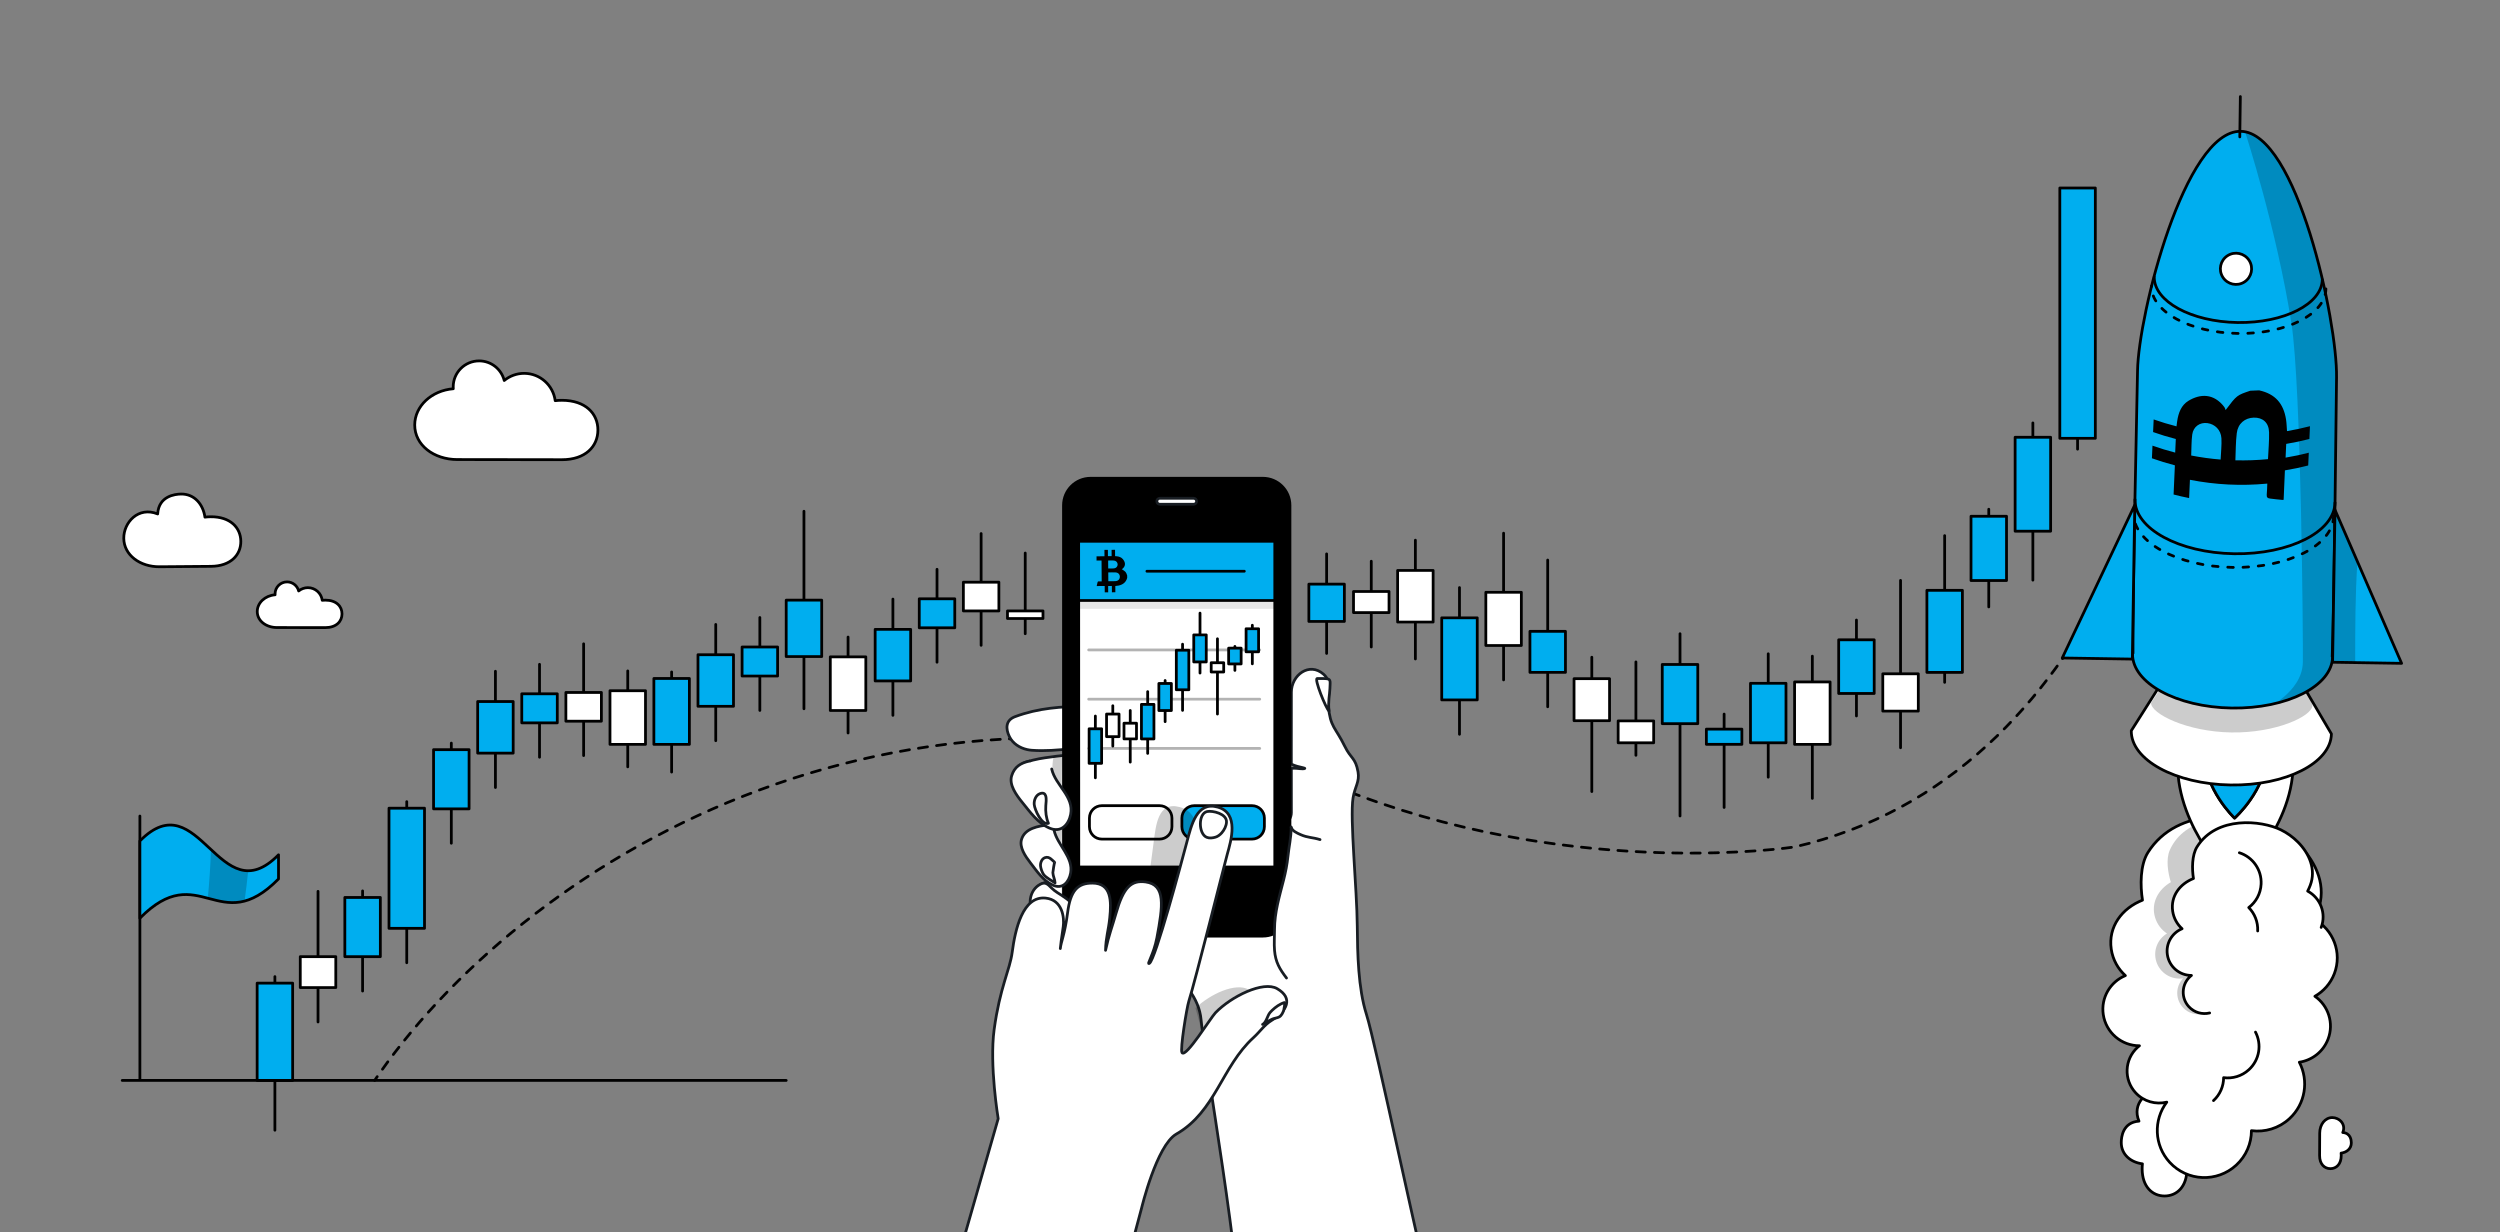<?xml version="1.0" encoding="utf-8"?>
<!-- Generator: Adobe Illustrator 25.2.0, SVG Export Plug-In . SVG Version: 6.00 Build 0)  -->
<svg version="1.1" xmlns="http://www.w3.org/2000/svg" xmlns:xlink="http://www.w3.org/1999/xlink" x="0px" y="0px"
	 viewBox="0 0 3281.4 1617.14" style="enable-background:new 0 0 3281.4 1617.14;" xml:space="preserve">
<rect x="0" y="0" width="3281.4" height="1617.14" fill="#808080" stroke="none"/>
<style type="text/css">
	.Graphic_x0020_Style_x0020_2{fill:none;}
	.st0{display:none;}
	.st1{display:inline;fill:#F5F5F5;}
	.st2{fill:none;stroke:#000000;stroke-width:3.646;stroke-linecap:round;stroke-linejoin:round;}
	.st3{fill:none;stroke:#000000;stroke-width:3.646;stroke-linecap:round;stroke-linejoin:round;stroke-dasharray:12.009,12.009;}
	.st4{fill:#FFFFFF;stroke:#000000;stroke-width:3.646;stroke-linecap:round;stroke-linejoin:round;stroke-miterlimit:10;}
	.st5{fill:none;stroke:#000000;stroke-width:3.646;stroke-linecap:round;stroke-linejoin:round;stroke-miterlimit:10;}
	.st6{fill:#00AEEF;stroke:#000000;stroke-width:3.646;stroke-linecap:round;stroke-linejoin:round;stroke-miterlimit:10;}
	.st7{clip-path:url(#SVGID_2_);}
	.st8{fill:#FFFFFF;stroke:#181D23;stroke-width:3.646;stroke-linecap:round;stroke-linejoin:round;stroke-miterlimit:10;}
	.st9{opacity:0.2;}
	.st10{fill:#FFFFFF;}
	.st11{fill:none;stroke:#181D23;stroke-width:3.646;stroke-linecap:round;stroke-linejoin:round;stroke-miterlimit:10;}
	.st12{opacity:0.1;}
	.st13{opacity:0.3;fill:none;stroke:#000000;stroke-width:3.646;stroke-linecap:round;stroke-linejoin:round;stroke-miterlimit:10;}
	.st14{fill-opacity:0.2;}
	
		.st15{fill-rule:evenodd;clip-rule:evenodd;fill:#FFFFFF;stroke:#000000;stroke-width:3.646;stroke-linecap:round;stroke-linejoin:round;stroke-miterlimit:10;}
	
		.st16{fill-rule:evenodd;clip-rule:evenodd;fill:#00AEEF;stroke:#000000;stroke-width:3.646;stroke-linecap:round;stroke-linejoin:round;stroke-miterlimit:10;}
	
		.st17{fill-rule:evenodd;clip-rule:evenodd;fill:none;stroke:#000000;stroke-width:3.646;stroke-linecap:round;stroke-linejoin:round;stroke-miterlimit:10;}
	
		.st18{fill:none;stroke:#000000;stroke-width:3.646;stroke-linecap:round;stroke-linejoin:round;stroke-miterlimit:10;stroke-dasharray:7.292,12.761;}
	.st19{fill-rule:evenodd;clip-rule:evenodd;fill-opacity:0.2;}
	.st20{display:inline;}
</style>
<g id="BG" class="st0">
	<rect class="st1" width="3281.4" height="1617.14"/>
</g>
<g id="GRAPHICS">
	<g>
		<g>
			<path class="st2" d="M2905.1,321.59c-0.34,1.93-0.69,3.9-1.05,5.9"/>
			<path class="st3" d="M2901.92,339.31c-34.56,190.51-138.18,678.84-546.42,772.35c0,0-276.41,42.58-571.52-67.43
				c-586.54-218.67-1084.12,77.87-1285.42,364.02"/>
			<path class="st2" d="M495.11,1413.18c-1.14,1.65-2.27,3.3-3.39,4.95"/>
		</g>
	</g>
	<path class="st4" d="M3073,1516.79c0.01-1.11-0.06-2.18-0.17-3.24c7.36-0.94,13.38-5.81,13.42-13.42
		c0.01-3.61-0.99-12.91-11.23-13.64c4.63-11.04-4.65-19.58-13.68-19.6c-9.62-0.05-16.53,9.07-16.58,20.32
		c-0.04,11.27-0.11,19.58-0.15,29.48c-0.04,11.26,6.3,17.21,14.15,17.25C3066.57,1533.95,3072.97,1528.05,3073,1516.79z"/>
	<path class="st4" d="M2811.7,1534.31c-0.01-2.3,0.12-4.5,0.36-6.71c-15.24-1.95-27.71-12.03-27.78-27.78
		c-0.03-7.46,2.06-26.73,23.26-28.25c-9.59-22.86,9.62-40.54,28.34-40.59c19.92-0.1,34.24,18.78,34.34,42.07
		c0.09,23.34,0.23,40.54,0.3,61.05c0.07,23.31-13.05,35.64-29.3,35.72C2825.02,1569.84,2811.78,1557.62,2811.7,1534.31z"/>
	<g>
		<path class="st4" d="M276.41,678.28c-2.55,0.02-4.98,0.2-7.42,0.5c-2.38-16.83-13.71-30.48-31.14-30.32
			c-8.26,0.08-29.54,2.66-30.91,26.13c-25.42-10.28-44.7,11.23-44.48,31.94c0.18,22.02,21.27,37.59,47.03,37.37
			c25.82-0.24,44.84-0.34,67.53-0.55c25.78-0.25,39.23-14.95,39.07-32.92C315.91,692.5,302.2,678.03,276.41,678.28z"/>
		<path class="st4" d="M427.08,787.71c-1.41,0-2.77,0.07-4.12,0.22c-1.22-9.34-9.16-16.57-18.82-16.58
			c-4.6-0.01-8.83,1.64-12.12,4.34c-1.69-6.83-7.85-11.89-15.21-11.91c-8.7-0.01-15.76,7.04-15.77,15.72c0,0.4,0.01,0.79,0.04,1.2
			c-13.13,1.05-23.39,10.49-23.41,21.99c-0.02,12.22,11.57,20.98,25.86,21c14.32,0.02,50.9,0.07,63.5,0.09
			c14.3,0.02,21.86-8.04,21.87-18C448.92,795.8,441.38,787.72,427.08,787.71z"/>
		<path class="st4" d="M737.63,525.41c-3.05,0-5.99,0.15-8.9,0.48c-2.64-20.19-19.8-35.81-40.69-35.84
			c-9.95-0.02-19.08,3.54-26.2,9.39c-3.65-14.76-16.98-25.71-32.89-25.74c-18.81-0.03-34.06,15.22-34.09,33.97
			c0,0.88,0.03,1.71,0.09,2.6c-28.39,2.27-50.57,22.67-50.61,47.53c-0.04,26.41,25,45.35,55.9,45.39
			c30.97,0.04,110.03,0.16,137.26,0.2c30.91,0.04,47.25-17.37,47.28-38.92C784.83,542.91,768.55,525.46,737.63,525.41z"/>
		<g>
			<line class="st5" x1="2552.48" y1="895.62" x2="2552.48" y2="703.04"/>
			<rect x="2529.17" y="774.83" class="st6" width="46.61" height="107.71"/>
		</g>
		<g>
			<line class="st5" x1="2494.58" y1="981.45" x2="2494.58" y2="761.79"/>
			<rect x="2471.28" y="884.43" class="st4" width="46.61" height="48.93"/>
		</g>
		<g>
			<line class="st5" x1="2436.69" y1="939.73" x2="2436.69" y2="813.83"/>
			<rect x="2413.39" y="839.8" class="st6" width="46.61" height="70.42"/>
		</g>
		<g>
			<line class="st5" x1="2378.8" y1="1047.94" x2="2378.8" y2="861.24"/>
			<rect x="2355.5" y="895.09" class="st4" width="46.61" height="81.94"/>
		</g>
		<g>
			<line class="st5" x1="2320.91" y1="1020.11" x2="2320.91" y2="858.15"/>
			<rect x="2297.6" y="896.87" class="st6" width="46.61" height="78.1"/>
		</g>
		<g>
			<line class="st5" x1="2263.01" y1="1059.84" x2="2263.01" y2="937.26"/>
			<rect x="2239.71" y="957.02" class="st6" width="46.61" height="19.97"/>
		</g>
		<g>
			<line class="st5" x1="2205.12" y1="1071.03" x2="2205.12" y2="831.81"/>
			<rect x="2181.82" y="872.14" class="st6" width="46.61" height="77.71"/>
		</g>
		<g>
			<line class="st5" x1="1741.27" y1="857.66" x2="1741.27" y2="727.01"/>
			<rect x="1717.96" y="766.73" class="st6" width="46.61" height="48.93"/>
		</g>
		<g>
			<line class="st5" x1="1113.13" y1="962.09" x2="1113.13" y2="836.19"/>
			<rect x="1089.82" y="862.16" class="st4" width="46.61" height="70.42"/>
		</g>
		<g>
			<line class="st5" x1="1055.23" y1="930.3" x2="1055.23" y2="671.06"/>
			<rect x="1031.93" y="787.74" class="st6" width="46.61" height="74.04"/>
		</g>
		<g>
			<line class="st5" x1="997.34" y1="932.48" x2="997.34" y2="810.52"/>
			<rect x="974.04" y="849.23" class="st6" width="46.61" height="38.1"/>
		</g>
		<g>
			<line class="st5" x1="939.45" y1="972.2" x2="939.45" y2="819.62"/>
			<rect x="916.14" y="859.35" class="st6" width="46.61" height="67.71"/>
		</g>
		<g>
			<line class="st5" x1="1345.67" y1="831.81" x2="1345.67" y2="725.91"/>
			<rect x="1322.37" y="801.88" class="st4" width="46.61" height="9.93"/>
		</g>
		<g>
			<line class="st5" x1="1287.78" y1="847.02" x2="1287.78" y2="700.32"/>
			<rect x="1264.48" y="764.17" class="st4" width="46.61" height="37.7"/>
		</g>
		<g>
			<line class="st5" x1="1229.89" y1="869.2" x2="1229.89" y2="747.24"/>
			<rect x="1206.58" y="785.95" class="st6" width="46.61" height="38.1"/>
		</g>
		<g>
			<line class="st5" x1="1171.99" y1="938.93" x2="1171.99" y2="786.35"/>
			<rect x="1148.69" y="826.08" class="st6" width="46.61" height="67.71"/>
		</g>
		<g>
			<line class="st5" x1="881.55" y1="1013.39" x2="881.55" y2="881.96"/>
			<rect x="858.25" y="890.54" class="st6" width="46.61" height="86.48"/>
		</g>
		<g>
			<line class="st5" x1="823.95" y1="1006.54" x2="823.95" y2="880.63"/>
			<rect x="800.64" y="906.6" class="st4" width="46.61" height="70.42"/>
		</g>
		<g>
			<line class="st5" x1="766.05" y1="991.75" x2="766.05" y2="845.05"/>
			<rect x="742.75" y="908.9" class="st4" width="46.61" height="37.7"/>
		</g>
		<g>
			<line class="st5" x1="708.16" y1="993.92" x2="708.16" y2="871.96"/>
			<rect x="684.86" y="910.68" class="st6" width="46.61" height="38.1"/>
		</g>
		<g>
			<line class="st5" x1="650.27" y1="1033.65" x2="650.27" y2="881.07"/>
			<rect x="626.97" y="920.8" class="st6" width="46.61" height="67.71"/>
		</g>
		<g>
			<line class="st5" x1="592.38" y1="1106.81" x2="592.38" y2="975.37"/>
			<rect x="569.07" y="983.96" class="st6" width="46.61" height="77.71"/>
		</g>
		<g>
			<line class="st5" x1="533.88" y1="1263.65" x2="533.88" y2="1052.21"/>
			<rect x="510.58" y="1060.79" class="st6" width="46.61" height="157.71"/>
		</g>
		<g>
			<line class="st5" x1="2147.23" y1="991.37" x2="2147.23" y2="868.8"/>
			<rect x="2123.93" y="946.23" class="st4" width="46.61" height="28.74"/>
		</g>
		<g>
			<line class="st5" x1="2089.34" y1="1038.97" x2="2089.34" y2="862.64"/>
			<rect x="2066.03" y="890.82" class="st4" width="46.61" height="55.14"/>
		</g>
		<g>
			<line class="st5" x1="2031.44" y1="927.68" x2="2031.44" y2="735.1"/>
			<rect x="2008.14" y="828.68" class="st6" width="46.61" height="53.85"/>
		</g>
		<g>
			<line class="st5" x1="1973.55" y1="892.41" x2="1973.55" y2="699.83"/>
			<rect x="1950.25" y="777.42" class="st4" width="46.61" height="69.84"/>
		</g>
		<g>
			<line class="st5" x1="1915.66" y1="963.8" x2="1915.66" y2="771.22"/>
			<rect x="1892.36" y="810.94" class="st6" width="46.61" height="107.71"/>
		</g>
		<g>
			<line class="st5" x1="1857.77" y1="864.92" x2="1857.77" y2="709.01"/>
			<rect x="1834.46" y="748.74" class="st4" width="46.61" height="67.71"/>
		</g>
		<g>
			<line class="st5" x1="1799.87" y1="849.22" x2="1799.87" y2="736.65"/>
			<rect x="1776.57" y="776.38" class="st4" width="46.61" height="27.7"/>
		</g>
		<g>
			<line class="st5" x1="2610.37" y1="796.62" x2="2610.37" y2="668.39"/>
			<rect x="2587.07" y="677.64" class="st6" width="46.61" height="84.34"/>
		</g>
		<g>
			<line class="st5" x1="2668.26" y1="761.47" x2="2668.26" y2="555.12"/>
			<rect x="2644.96" y="573.93" class="st6" width="46.61" height="123.29"/>
		</g>
		<g>
			<line class="st5" x1="2726.94" y1="589.54" x2="2726.94" y2="475.19"/>
			<rect x="2703.64" y="246.75" class="st6" width="46.61" height="328.54"/>
		</g>
		<g>
			<line class="st5" x1="475.92" y1="1300.81" x2="475.92" y2="1169.37"/>
			<rect x="452.62" y="1177.95" class="st6" width="46.61" height="77.71"/>
		</g>
		<g>
			<line class="st5" x1="360.81" y1="1483.48" x2="360.81" y2="1281.86"/>
			<rect x="337.51" y="1290.44" class="st6" width="46.61" height="127.71"/>
		</g>
		<g>
			<line class="st5" x1="417.42" y1="1341.4" x2="417.42" y2="1169.95"/>
			<rect x="394.12" y="1255.67" class="st4" width="46.61" height="40.57"/>
		</g>
	</g>
	<g>
		<defs>
			<rect id="SVGID_1_" x="10" y="0.04" width="3261.4" height="1617.05"/>
		</defs>
		<clipPath id="SVGID_2_">
			<use xlink:href="#SVGID_1_"  style="overflow:visible;"/>
		</clipPath>
		<g class="st7">
			<g>
				<g>
					<path class="st8" d="M1348.2,983.87c2,0.44,4.04,0.74,6.09,0.9c34.17,2.52,68.77-5.81,102.93-6.32
						c19.95-0.3,43.07,6.92,36.38-19.04c-2.42-9.38-7.42-18.06-10.01-27.39c-1.63-5.91,1.33-4.59-5.25-6.09
						c-5.81-1.32-14.25,0.29-20.16,0.4c-10.82,0.18-21.65,0.31-32.46,0.51c-33.15,0.61-62.48,2.34-93.43,13.84
						c-12.43,4.62-12.6,15.71-7.29,26.38C1329.36,975.84,1338.19,981.65,1348.2,983.87z"/>
					<path class="st8" d="M1378.89,993.66c-9.66,1.28-19.25,2.48-32.51,6.76c-17.75,5.73-16.83,28.54-1.03,34.13
						c8.33,2.94,16.36,6.81,24.83,9.23c17.65,5.03,53.44,16.9,61.58-20.5C1440.62,982.55,1396.92,991.3,1378.89,993.66z"/>
					<path class="st8" d="M1389.03,1081.06c-9.66,1.28-20.22,2.25-29.73,7.01c-16.68,8.36-19.61,28.28-3.81,33.87
						c8.32,2.95,16.36,6.82,24.83,9.23c17.66,5.04,53.44,16.9,61.58-20.5C1450.76,1069.94,1407.06,1078.69,1389.03,1081.06z"/>
					<path class="st8" d="M1391.5,1154.62c-8.04,1.06-16.82,1.86-24.73,5.83c-13.87,6.95-16.31,23.53-3.16,28.17
						c6.92,2.45,13.59,5.67,20.65,7.68c14.69,4.19,44.46,14.06,51.22-17.05C1442.84,1145.37,1406.49,1152.65,1391.5,1154.62z"/>
					<g>
						<g>
							<path class="st8" d="M1896.89,1781.55c-35.61-144.13-90.96-411.15-103.39-450.29c-10.79-33.96-11.72-79.96-12-115.64
								c-0.39-48.65-9.85-141.52-5.54-168.28c2.45-15.1,8.84-21.08,6.52-34.27c-3.3-18.71-9.3-16.96-17.32-33.38
								c-12.48-25.57-19.03-24.73-21.67-53.28c-1.34-14.44,6.01-30.56-6.23-41.43c-18.68-16.59-42.27,1.14-42.27,23.62
								c0,29.93-0.06,44.74-0.06,76.29c0,7.18,0.01,12.87,0.01,18.04c4.89,2.46,10.64,3.74,15.56,4.83
								c3.38,0.75,2.55,1.34-0.79,1.35c-5.04,0.01-10.01-1.43-14.75-0.37c0.02,11.64,0.04,30.78,0.04,57.8
								c0,26.04-58.4,33.36-75.86,36.31c-45.31,7.65-90.94,11.76-135.7,23.1c-8.7,2.21-49.74,5.74-52.61,17
								c-3.15,12.32,23.02,37.55,29.85,46.43c21.67,28.22,45.6,54.82,71.48,79.25c20.03,18.91,41.67,39.85,44.35,70.13
								c4.88,55.27,52.1,314.01,55.27,442.79"/>
							<path class="st8" d="M1741.92,890.96c4.97,0.81,4.01,3.81,3.66,13.13c-0.32,8.43-2.56,16.24-1.18,29.17
								c-4.18-3.48-19.85-42.73-15.47-42.66C1734.66,890.69,1738.9,890.47,1741.92,890.96z"/>
						</g>
						<g>
							<path d="M1694.96,1193.15c0,20.65-16.74,37.39-37.39,37.39h-226.09c-20.66,0-37.39-16.74-37.39-37.39V663.3
								c0-20.65,16.74-37.39,37.39-37.39h226.09c20.65,0,37.39,16.74,37.39,37.39V1193.15z"/>
							<g>
								<g>
									<path class="st4" d="M1673.23,1136.33c0,0.84-0.67,1.62-1.51,1.62h-254.27c-0.84,0-1.51-0.78-1.51-1.62l-0.12-424.79
										c0-0.83,0.67-1.51,1.51-1.51h254.27c0.84,0,1.63,0.68,1.63,1.51V1136.33z"/>
								</g>
							</g>
							<g>
								<path class="st6" d="M1659.58,1085.13c0,8.97-7.27,16.24-16.24,16.24h-75.8c-8.97,0-16.24-7.27-16.24-16.24v-11.4
									c0-8.97,7.27-16.24,16.24-16.24h75.8c8.97,0,16.24,7.27,16.24,16.24V1085.13z"/>
							</g>
							<path class="st4" d="M1538.24,1085.13c0,8.97-7.27,16.24-16.24,16.24h-75.8c-8.97,0-16.24-7.27-16.24-16.24v-11.4
								c0-8.97,7.27-16.24,16.24-16.24h75.8c8.97,0,16.24,7.27,16.24,16.24V1085.13z"/>
							<path class="st9" d="M1540.05,1255.42c4.77,4.32,16.81,15.33,19.82,20.57c1.41-11.15,9.76-32.84,11.29-45.45
								c0.13-1.09-14.98,1.09-14.84,0c5.91-48.74,11.98-101.03,13.15-109.28c2.41-17.21,8.76-53.95-21.02-61.94
								c-28.52-7.66-31.29,23.41-34.33,47.05c-2.19,17.04-11.07,84.78-18.72,126.2C1510.78,1238.16,1527.93,1244.44,1540.05,1255.42
								z"/>
							<path class="st8" d="M1570.6,657.96c0,2.16-1.75,3.91-3.92,3.91h-44.32c-2.17,0-3.93-1.75-3.93-3.91l0,0
								c0-2.17,1.75-3.93,3.92-3.93h44.32c2.16,0,3.93,1.7,3.93,3.87V657.96z"/>
						</g>
					</g>
					<g>
						<path class="st8" d="M1352.2,1187.7c0.23,4.02,0.92,8.2,2.2,11.8c2.32,6.56,6,7.54,11.96,10.74
							c9.94,5.34,19.99,12.17,31.38,13.84c11.73,1.73,14.82-11.55,13.71-21.32c-0.49-4.17-1.17-9.56-2.97-13.43
							c-5.11-10.94-19.88-15.27-28.01-23.55c-5.73-5.85-8.94-9.29-17.06-3.94c-7.2,4.75-11.06,12.92-11.3,21.43
							C1352.09,1184.7,1352.12,1186.19,1352.2,1187.7z"/>
						<path class="st8" d="M1386.98,1195.45c-2.51-0.45-4.87-0.58-7.11,1.6c-3.05,2.95-2.65,8.19-0.8,11.53
							c1.42,2.57,4.03,6.51,6.38,8.35c1.73,1.34,8.85,2.61,9.52,4.37c-3.05-8.02-7.67-16.51-3.16-25.14
							C1390.14,1196.13,1388.53,1195.73,1386.98,1195.45z"/>
					</g>
					<g>
						<path class="st8" d="M1340.83,1101.73c-3.1,10.38,4.78,21.95,11.83,31.03c8.42,10.84,16.37,23.14,29.35,29.06
							c12.57,5.74,20.99-3.75,23.26-15.78c3.93-20.87-17.7-37.29-21.75-56.26c-1.46-6.82,0.29-7.99-7.42-7.1
							C1362.79,1084.23,1345.18,1087.14,1340.83,1101.73z"/>
						<path class="st8" d="M1379.17,1127.21c-2.17-1.64-4.57-2.61-7.66-1.46c-4.24,1.56-6.11,6.83-5.76,10.89
							c0.29,3.35,2.1,8.45,4.09,11.26c2.73,3.87,10.86,8.08,14.96,10.98c-0.17-4.71-2.68-8.82-2.86-13.46
							c-0.06-1.27,2.02-13.88,2.38-13.57C1382.58,1130.36,1380.96,1128.56,1379.17,1127.21z"/>
					</g>
					<g>
						<path class="st10" d="M1380.39,1009.36l-26.47,6.13l-2.47-16.6c-12.01,2.59-19.96,7.67-23.57,19.32
							c-3.67,11.83,5.81,25.06,14.29,35.44c10.14,12.4,19.72,26.46,35.3,33.26c15.1,6.59,25.16-4.2,27.83-17.92
							C1409.93,1045.2,1385.31,1031.01,1380.39,1009.36z"/>
						<path class="st11" d="M1351.45,998.89c-12.01,2.59-19.96,7.67-23.57,19.32c-3.67,11.83,5.81,25.06,14.29,35.44
							c10.14,12.4,19.72,26.46,35.3,33.26c15.1,6.59,25.16-4.2,27.83-17.92c4.63-23.79-19.98-37.98-24.91-59.63"/>
						<path class="st8" d="M1372.53,1044.62c-0.93-2.88-3.06-4.57-7.56-2.9c-5.53,2.04-7.97,8.9-7.51,14.19
							c0.59,6.76,9.91,27.86,18.65,24.71c-2.95-6.89-3.99-15.32-3.43-23.09C1372.91,1054.36,1373.76,1048.44,1372.53,1044.62z"/>
					</g>
					<path class="st10" d="M1697.51,1085.42c15.69,37.91,24.25,69.56,23.44,110.6c-0.24,11.62,6.96,31.28,2.79,41.82
						c-5.25,13.27-25.85,13.32-34.31,2.95c-14.95-18.33-4.75-47.4,0.09-66.78c3.12-12.5-1.31-23.69-0.36-36.06
						c0.75-9.93,1.74-20.24,3.36-30.05C1694.14,1098.05,1697.21,1095.34,1697.51,1085.42z"/>
					<path class="st8" d="M1694.72,1086.25c-0.04,13.05-2.92,25.09-4.25,37.97c-1.07,10.34-3.03,20.34-5.61,30.5
						c-5.45,21.41-11.97,42.84-11.97,65.15c0.01,9.15-0.76,18.68,0.03,27.79c1.31,15.21,6.55,24.01,15.69,36.03"/>
					<path class="st11" d="M1732.6,1102.02c-10.02-3.11-15.99-2.29-25.57-6.55c-4.33-1.93-11.32-4.91-12.44-10.05"/>
				</g>
				<g>
					<g>
						<g>
							<g>
								<g>
									<rect x="1415.79" y="710.48" class="st6" width="257.44" height="77.72"/>
								</g>
							</g>
						</g>
					</g>
				</g>
				<g class="st12">
					<g>
						<g>
							<g>
								<g>
									<g>
										<rect x="1415.79" y="789.85" width="257.44" height="9.29"/>
									</g>
								</g>
							</g>
						</g>
					</g>
				</g>
			</g>
			<path class="st9" d="M1440.38,1205.9c4.54,5.48,6.55,11.38,10,17.44c3.65,6.4,15.09,5.68,21.58,7.98
				c2.16-41.72,2.31-69.61-24.64-73.26c-17.22-2.32-26.1,4.94-31.45,30.47C1425.1,1193.02,1434.14,1198.37,1440.38,1205.9z"/>
			<path class="st9" d="M1383.11,993.08c0,0-2.33,5.55-1.58,20.25c0.36,7.09,11.94,20.74,11.94,20.74l0.61-41.47L1383.11,993.08z"/>
			<path class="st9" d="M1383.11,1087.56c0,0,1.03,4.14,3.13,9.47c2.6,6.61,7.23,9.96,7.23,9.96l0.61-19.91L1383.11,1087.56z"/>
			<path class="st9" d="M1638.97,1298.82c-17.44-9.48-50.19,5.79-69.81,24.31c5.38,19.56,11,39.13,13.3,59.35
				c1.13,9.98,1.81,19.99,2.36,30.01h1.55c7.87-17.59,16.44-34.88,30.11-49.13c7.57-7.92,11.86-16.77,20.9-22.82
				c1.31-0.88,2.56-1.78,3.74-2.7c1.94-0.48,3.98-0.86,5.5-1.81c2.73-1.7,3.94-5.42,4.69-8.52c0.03-0.11,0.06-0.45,0.1-0.91
				C1656.66,1317.19,1654.21,1307.12,1638.97,1298.82z"/>
			<path class="st9" d="M1397.83,1180.84c1.07,0.15,2.17,0.45,3.28,0.96c0.98,0.44,1.98,0.89,2.99,1.34
				c-1.82-7.81-4.97-14.57-10.62-18.81v13.38C1395.31,1178.34,1396.74,1179.46,1397.83,1180.84z"/>
			<g>
				<path class="st8" d="M1645.24,1361.96c-41.61,37.88-49.85,97.21-101.22,126.55c-25.88,14.81-45.64,97.28-45.64,97.28
					l-111.81,419.38l-213.36-59.15l136.97-477.69c0,0-11.66-70.17-5.3-117.04c7.55-55.56,20.65-78.13,23.68-101.4
					c3.89-29.82,13.82-74.36,43.98-71.08c22.19,2.41,24.63,25.81,23.03,37.4c-2.96,21.59-3,19.74-3.85,28.83
					c0.85-9.08,5.84-18.22,9.52-46.78c3.77-29.35,13.15-39.22,32.67-39.14c24.94,0.08,24.98,23.56,22.71,45.62
					c-1.74,17.1-5.13,25.4-5.53,42.62c4.54-20.99,8.7-30.76,13.69-48.33c9.79-34.42,19.88-44.02,39.03-41.41
					c26.54,3.65,22.52,31.56,14.68,73.3c-4.16,21.99-14,35.9-9.85,33.58c7.84-4.45,42.48-133.87,48.95-158.33
					c6.23-23.54,13.2-54.46,40.69-46.83c28.69,7.95,17.39,44.52,12.65,61.65c-4.06,14.58-42.26,167.27-50.52,193.16
					c-2.71,8.48-11.72,63.74-8.93,67.58c5.15,7.01,37.46-45.76,43.91-52.45c20.66-21.38,62.79-42.21,81.06-31.54
					c21.55,12.62,12.75,29.33-7.24,41.52C1659.37,1345.27,1653.88,1354.07,1645.24,1361.96z"/>
				<path class="st8" d="M1603.54,1093.24c-2.43,2.72-5.33,4.77-8.17,5.6c-3.67,1.07-7.81,1.69-11.52,0.17
					c-11-4.56-11.3-31.38,0.62-33.83c6.95-1.41,25.81,2.75,25.39,13.75C1609.67,1083.92,1607.06,1089.27,1603.54,1093.24z"/>
				<path class="st8" d="M1669.63,1326.24c4.53-4.41,10.49-8.62,16.21-10.33c1.23-0.34-0.66,9.63-0.93,10.36
					c-1.17,3.09-2.88,6.79-5.84,8.49c-2.51,1.44-6.05,1.57-8.76,2.73c-4.57,1.95-8.71,4.83-13.09,7.12
					c4.98-2.61,6.27-11.62,9.85-15.68C1667.83,1328.04,1668.71,1327.13,1669.63,1326.24z"/>
			</g>
			<g>
				<line class="st13" x1="1428.95" y1="982.35" x2="1653.47" y2="982.35"/>
				<line class="st13" x1="1428.95" y1="917.71" x2="1653.47" y2="917.71"/>
				<line class="st13" x1="1428.95" y1="853.07" x2="1653.47" y2="853.07"/>
				<g>
					<g>
						<line class="st5" x1="1506.4" y1="988.88" x2="1506.4" y2="907.81"/>
						<rect x="1498.2" y="924.54" class="st6" width="16.41" height="45.34"/>
					</g>
					<g>
						<line class="st5" x1="1437.73" y1="1020.92" x2="1437.73" y2="939.85"/>
						<rect x="1429.53" y="956.57" class="st6" width="16.41" height="45.34"/>
					</g>
					<g>
						<line class="st5" x1="1483.51" y1="1000.32" x2="1483.51" y2="932.54"/>
						<rect x="1475.31" y="949.26" class="st4" width="16.4" height="20.6"/>
					</g>
					<g>
						<line class="st5" x1="1460.62" y1="979.32" x2="1460.62" y2="926.32"/>
						<rect x="1452.42" y="937.25" class="st4" width="16.41" height="29.64"/>
					</g>
					<g>
						<line class="st5" x1="1529.3" y1="947.2" x2="1529.3" y2="893.23"/>
						<rect x="1521.09" y="897.12" class="st6" width="16.41" height="35.5"/>
					</g>
					<g>
						<line class="st5" x1="1552.19" y1="932.41" x2="1552.19" y2="845.54"/>
						<rect x="1543.99" y="853.46" class="st6" width="16.41" height="51.9"/>
					</g>
					<g>
						<line class="st5" x1="1597.97" y1="937.25" x2="1597.97" y2="838.44"/>
						<rect x="1589.77" y="869.87" class="st4" width="16.41" height="12.16"/>
					</g>
					<g>
						<line class="st5" x1="1620.87" y1="879.94" x2="1620.87" y2="848.47"/>
						<rect x="1612.66" y="850.74" class="st6" width="16.41" height="20.7"/>
					</g>
					<g>
						<line class="st5" x1="1643.76" y1="871.32" x2="1643.76" y2="820.67"/>
						<rect x="1635.56" y="825.29" class="st6" width="16.41" height="30.26"/>
					</g>
					<g>
						<line class="st5" x1="1575.08" y1="883.43" x2="1575.08" y2="804.76"/>
						<rect x="1566.88" y="833.34" class="st6" width="16.41" height="35.5"/>
					</g>
				</g>
			</g>
			<g id="Cg1CFP_26_">
				<g>
					<path d="M1439.53,769.22c-0.01-0.12-0.01-0.23,0-0.35c0.35-1.51,0.73-3.02,1.06-4.53c0.19-0.85,0.55-1.29,1.51-1.25
						c1.32,0.07,2.62,0,3.93,0c-0.07-9.26-0.14-18.26-0.2-27.36c-2.27,0.01-4.4,0.04-6.54,0.05c-0.02-1.86-0.03-3.72-0.04-5.57
						c3.45-0.02,6.9-0.04,10.44-0.08c-0.02-2.92-0.04-5.64-0.05-8.36c1.51-0.01,3.02-0.02,4.52-0.04c0.01,2.75,0.05,5.51,0.06,8.27
						c1.84-0.01,3.3-0.01,4.87-0.03c-0.03-2.85-0.04-5.56-0.07-8.27c1.51,0,3.03-0.03,4.53-0.03c0.03,2.76,0.04,5.52,0.07,8.31
						c0.83,0.06,1.34,0.09,1.85,0.14c3.15,0.29,6.09,1.17,8.21,3.63c3.36,3.89,4.45,8.75-0.37,12.8c-0.25,0.21-0.6,0.29-0.99,0.47
						c5.54,3.68,5.54,3.68,7.15,8.33c0.01,1.04,0.01,2.09,0.03,3.13c-1.58,5.84-5.63,8.93-11.33,10.12
						c-1.34,0.28-2.72,0.37-4.27,0.57c0.03,2.82,0.04,5.53,0.07,8.24c-1.51,0.01-3.02,0.02-4.53,0.03
						c-0.02-2.75-0.03-5.51-0.06-8.32c-1.65,0.01-3.07,0.01-4.88,0.03c0.03,2.82,0.05,5.58,0.06,8.33
						c-1.51,0.01-3.02,0.02-4.53,0.03c-0.02-2.76-0.04-5.52-0.06-8.36C1446.36,769.18,1442.94,769.19,1439.53,769.22z
						 M1454.74,762.88c3.31-0.02,6.45,0.12,9.55-0.12c3.49-0.25,5.56-2.56,5.57-5.71c0-3.12-2.11-5.49-5.58-5.7
						c-3.16-0.22-6.35-0.01-9.63,0.01C1454.68,755.21,1454.7,759.01,1454.74,762.88z M1454.59,746.17c2.66-0.03,5.16,0.15,7.59-0.11
						c2.97-0.32,4.84-2.58,4.81-5.24c-0.03-2.63-2.06-4.87-4.97-5.11c-2.46-0.19-4.94,0-7.51,0.02
						C1454.54,739.21,1454.56,742.61,1454.59,746.17z"/>
				</g>
			</g>
			<line class="st5" x1="1505.4" y1="749.77" x2="1633.24" y2="749.77"/>
		</g>
	</g>
	<g>
		<g>
			<g>
				<path class="st4" d="M3018.25,1109.77c-9.91-10-21.61-18.34-33.78-24.26c-38.7-18.81-126.41-27.93-165.14,33.32
					c-10.44,16.49-10.19,43.88-7.19,62.68c-26.68,10.53-45.37,34.63-40.99,64.43c2.06,13.88,8.91,25.87,18.54,34.59
					c-19.8,8.12-32.31,28.97-29.03,51.11c3.52,23.89,24.1,41.04,47.48,40.99c-0.89,0.7-1.78,1.41-2.63,2.19
					c-17.09,15.73-18.19,42.34-2.46,59.43c10.75,11.67,26.56,15.88,40.96,12.37c-17.67,23.38-16.68,56.72,3.87,79.05
					c23.11,25.12,62.21,26.74,87.33,3.62c13.17-12.12,19.87-28.62,19.94-45.21c17.51,2.29,35.89-2.89,49.91-15.79
					c21.02-19.34,25.57-49.87,12.96-74.05c16.53-2.5,31.32-13.59,37.71-30.35c7.98-20.94,0.29-43.99-17.3-56.2
					c11.27-6.45,20.56-16.66,25.56-29.77c10.49-27.5-1.43-57.93-26.65-71.58c1.88-3.67,3.56-7.43,5.09-11.45
					C3054.17,1164.07,3040.87,1132.61,3018.25,1109.77z"/>
				<path class="st14" d="M3024.63,1196.69c4.2-19.13-6.63-38-24.57-44.51c0.87-2.6,1.61-5.24,2.23-8.04
					c4.71-21.46-7.13-40.86-24.26-53.68c-7.51-5.61-16.02-9.95-24.62-12.66c-27.32-8.59-85.96-5.99-105.46,38.12
					c-5.25,11.89-2.4,29.9,1.42,41.98c-16.54,9.55-26.47,27.25-20.67,46.44c2.72,8.94,8.4,16.15,15.59,20.96
					c-12.23,7.29-18.43,22.24-14.09,36.5c4.66,15.37,19.89,24.65,35.28,22.32c-0.52,0.55-1.04,1.11-1.52,1.7
					c-9.71,12.04-7.83,29.66,4.21,39.37c8.22,6.63,19.04,7.85,28.18,4.12"/>
				<path class="st15" d="M2860.01,973.79c-0.94,9.08-1.53,18.44-1.67,28c-1.37,86.19,73.35,157.24,73.35,157.24
					s76.91-68.67,78.27-154.84c0.15-9.57-0.14-18.94-0.8-28.04L2860.01,973.79z"/>
				<path class="st15" d="M2894.54,974.33c-0.51,4.88-0.82,9.9-0.91,15.06c-0.73,46.28,39.39,84.42,39.39,84.42
					s41.32-36.88,42.04-83.14c0.09-5.15-0.07-10.18-0.43-15.07L2894.54,974.33z"/>
				<path class="st16" d="M2894.54,974.33c-0.51,4.88-0.82,9.9-0.91,15.06c-0.73,46.28,39.39,84.42,39.39,84.42
					s41.32-36.88,42.04-83.14c0.09-5.15-0.07-10.18-0.43-15.07L2894.54,974.33z"/>
				<path class="st4" d="M3025.08,903.75l35.03,59.5c-0.62,38.2-59.88,68.23-132.43,67.09c-72.54-1.15-130.85-33.04-130.24-71.24
					l36.97-58.36"/>
				<path class="st14" d="M3029.38,903.75l5.84,22.12c-0.24,14.25-47.98,36.45-106.48,35.52c-58.51-0.92-105.6-24.63-105.37-38.86
					l14.2-21.71"/>
				<path class="st16" d="M3060.96,869.25c2.73-70.25,5.76-365.04,5.9-373.84c1.16-73.65-52.14-321.87-125.79-323.05
					c-73.65-1.15-134.26,240.63-135.43,314.26c-0.14,9.59-6.74,305.92-5.97,378.48"/>
				<path class="st16" d="M3061.64,862.29c-0.61,38.2-59.86,68.2-132.36,67.06c-72.52-1.14-130.8-33.01-130.2-71.21"/>
				<path class="st17" d="M3064.83,659.75c-0.6,38.2-59.85,68.21-132.35,67.06c-72.52-1.14-130.8-33.02-130.19-71.19"/>
				<path class="st18" d="M3062.92,677.69c-0.6,38.2-59.85,68.21-132.35,67.06c-72.52-1.14-130.81-33.02-130.2-71.2"/>
				<path class="st18" d="M3052.88,379.18c-0.52,33.31-52.19,59.48-115.42,58.48c-63.24-0.99-114.06-28.79-113.53-62.09"/>
				<path class="st16" d="M3048.13,367.01c-0.5,32.06-50.28,57.29-111.18,56.32c-60.9-0.95-109.87-27.74-109.37-59.82"/>
				<polygon class="st16" points="2798.82,865.09 2706.82,863.64 2802.01,662.78 				"/>
				<polygon class="st16" points="3061.68,869.24 3152.24,870.67 3064.84,669.27 				"/>
				<path class="st19" d="M3094.29,737.14l-29.46-67.87l-3.16,199.97l29.65,0.46C3091.38,825.45,3091.28,781.2,3094.29,737.14z"/>
				<line class="st4" x1="2939.86" y1="179.68" x2="2940.59" y2="126.75"/>
				<path class="st19" d="M3066.86,495.41c1.14-71.73-49.4-309-120.08-322.42c0,0,41.17,126.09,60.84,251.29
					c13.04,82.95,15.37,418.98,15.02,444.67c-0.56,42.7-56.11,60.23-21.61,50.34c59.89-17.14,59.93-50.04,59.93-50.04
					C3063.7,799,3066.72,504.21,3066.86,495.41z"/>
				<path class="st4" d="M2905.36,1444.59c8.76-8.06,13.22-19.06,13.27-30.09c11.66,1.53,23.89-1.93,33.22-10.52
					c13.99-12.87,17.02-33.2,8.63-49.28"/>
				<path class="st4" d="M3046.68,1217.28c6.98-18.32-0.95-38.56-17.74-47.65c1.25-2.44,2.37-4.95,3.39-7.62
					c7.82-20.53-1.03-41.47-16.09-56.67c-6.6-6.65-14.38-12.21-22.49-16.15c-25.76-12.52-84.14-18.59-109.92,22.18
					c-6.95,10.98-6.79,29.22-4.79,41.73c-17.76,7.01-30.2,23.05-27.28,42.89c1.38,9.24,5.93,17.21,12.34,23.03
					c-13.18,5.41-21.51,19.28-19.33,34.02c2.34,15.9,16.04,27.31,31.62,27.28c-0.6,0.47-1.2,0.94-1.76,1.46
					c-11.37,10.47-12.11,28.18-1.64,39.56c7.15,7.77,17.69,10.57,27.26,8.23"/>
				<path class="st4" d="M2963.34,1221.94c0.56-11.89-4-22.84-11.72-30.73c9.36-7.12,15.63-18.17,16.22-30.83
					c0.9-19-11.24-35.58-28.53-41.1"/>
			</g>
			<g id="Cg1CFP_25_">
				<path d="M2997.41,656c-0.44,0.11-0.86,0.17-1.31,0.21c-5.49-0.45-10.99-1.15-16.54-1.82c-3.1-0.37-4.68-1.58-4.33-5.13
					c0.5-4.89,0.51-9.69,0.74-14.5c-34.35,3.29-68.1,1.56-101.55-5c-0.38,8.34-0.69,16.16-1.07,23.98
					c-6.85-1.34-13.62-2.91-20.38-4.67c0.57-12.65,1.16-25.31,1.7-38.29c-10.63-2.76-20.43-5.79-30.14-9.26
					c0.27-5.52,0.51-11.04,0.73-16.57c9.83,3.52,19.76,6.51,29.81,9.12c0.32-6.76,0.58-12.1,0.82-17.87
					c-10.38-2.64-20.14-5.67-29.82-9.09c0.26-5.51,0.47-11.08,0.75-16.58c9.86,3.45,19.81,6.51,29.98,9.08
					c0.38-2.96,0.58-4.81,0.85-6.63c1.68-11.25,5.41-21.13,14.84-26.89c14.91-9.11,33.11-10.46,47.22,8.39
					c0.72,0.95,0.97,2.29,1.55,3.76c14.75-19.56,14.76-19.44,32.38-25.39c3.87-0.09,7.79-0.23,11.63-0.48
					c21.39,4.68,32,17.55,35.28,38.04c0.78,4.78,0.85,9.84,1.29,15.48c10.37-1.78,20.29-3.88,30.13-6.46
					c-0.23,5.57-0.49,11.17-0.75,16.76c-9.98,2.59-20.06,4.72-30.42,6.46c-0.29,6.1-0.54,11.36-0.83,18.03
					c10.4-1.73,20.47-3.89,30.46-6.45c-0.25,5.6-0.51,11.18-0.77,16.75c-10.02,2.58-20.11,4.72-30.59,6.42
					C2998.55,630.78,2997.94,643.41,2997.41,656z M2976.88,602.66c0.55-12.22,1.67-23.85,1.4-35.24
					c-0.27-12.8-8.43-19.6-20.13-19.27c-11.62,0.37-20.82,7.81-22.27,20.57c-1.42,11.6-1.27,23.38-1.8,35.45
					C2948.37,604.54,2962.54,604.06,2976.88,602.66z M2914.71,603.2c0.4-9.78,1.54-18.9,1.04-27.95
					c-0.63-11.02-8.64-18.63-18.5-19.91c-9.73-1.26-18.37,4.52-19.8,15c-1.18,8.88-0.95,18.1-1.37,27.55
					C2888.89,600.36,2901.49,602.13,2914.71,603.2z"/>
			</g>
			<path class="st4" d="M2952.11,341.77c6.12,9.53,3.35,22.21-6.18,28.32c-9.53,6.12-22.21,3.35-28.32-6.18
				c-6.12-9.53-3.35-22.21,6.18-28.32C2933.32,329.47,2946,332.24,2952.11,341.77z"/>
		</g>
	</g>
	<line class="st6" x1="183.61" y1="1416.81" x2="183.61" y2="1071.13"/>
	<path class="st6" d="M365.57,1153.66c-77.85,79.1-104.11-27.52-181.96,51.58c0-33.8,0-67.6,0-101.4
		c77.85-79.1,104.11,97.24,181.96,18.14V1153.66z"/>
	<path class="st19" d="M320.99,1182.74c1.83-13.26,3.44-26.54,4.8-39.84c-18.16-0.01-33.57-13.58-48.86-27.81
		c-0.01,0.36-0.02,0.72-0.03,1.07c-0.73,20.97-2.14,41.91-4.16,62.8C288.05,1182.99,303.26,1187.4,320.99,1182.74z"/>
	<line class="st6" x1="160.44" y1="1418.12" x2="1031.93" y2="1418.12"/>
</g>
<g id="TEXT" class="st0">
	<g class="st20">
		<path d="M759.5,1452.96c-3.26-0.94-5.64-2.09-7.13-3.46c-1.49-1.37-2.23-3.06-2.23-5.07c0-2.27,0.91-4.15,2.73-5.64
			c1.82-1.49,4.18-2.23,7.09-2.23c1.98,0,3.75,0.38,5.3,1.15c1.55,0.77,2.76,1.82,3.61,3.17c0.85,1.35,1.28,2.82,1.28,4.42h-3.83
			c0-1.75-0.55-3.13-1.67-4.13c-1.11-1-2.68-1.5-4.7-1.5c-1.88,0-3.34,0.41-4.39,1.24c-1.05,0.83-1.58,1.98-1.58,3.45
			c0,1.18,0.5,2.17,1.5,2.99c1,0.81,2.7,1.56,5.09,2.23c2.4,0.68,4.28,1.42,5.63,2.23c1.36,0.81,2.36,1.76,3.01,2.84
			c0.65,1.08,0.98,2.36,0.98,3.83c0,2.34-0.91,4.21-2.74,5.62c-1.82,1.41-4.26,2.11-7.32,2.11c-1.98,0-3.83-0.38-5.55-1.14
			c-1.72-0.76-3.04-1.8-3.97-3.12c-0.93-1.32-1.4-2.82-1.4-4.5h3.83c0,1.74,0.64,3.12,1.93,4.13c1.29,1.01,3.01,1.52,5.16,1.52
			c2.01,0,3.55-0.41,4.62-1.23c1.07-0.82,1.61-1.94,1.61-3.35s-0.5-2.51-1.49-3.28C763.91,1454.48,762.11,1453.71,759.5,1452.96z"/>
		<path d="M779.49,1439.18v5.19h4.01v2.83h-4.01v13.32c0,0.86,0.18,1.51,0.54,1.94c0.36,0.43,0.96,0.65,1.82,0.65
			c0.42,0,1-0.08,1.75-0.24v2.96c-0.97,0.26-1.9,0.39-2.82,0.39c-1.64,0-2.88-0.5-3.71-1.49c-0.83-0.99-1.25-2.4-1.25-4.22v-13.3
			h-3.91v-2.83h3.91v-5.19H779.49z"/>
		<path d="M801.02,1465.83c-0.21-0.42-0.38-1.18-0.52-2.26c-1.71,1.77-3.74,2.66-6.11,2.66c-2.11,0-3.85-0.6-5.2-1.79
			c-1.36-1.2-2.03-2.71-2.03-4.55c0-2.23,0.85-3.97,2.55-5.2c1.7-1.24,4.09-1.85,7.17-1.85h3.57v-1.68c0-1.28-0.38-2.3-1.15-3.06
			c-0.77-0.76-1.9-1.14-3.39-1.14c-1.31,0-2.41,0.33-3.29,0.99c-0.89,0.66-1.33,1.46-1.33,2.4h-3.69c0-1.07,0.38-2.1,1.14-3.1
			c0.76-1,1.79-1.79,3.09-2.37c1.3-0.58,2.73-0.87,4.29-0.87c2.47,0,4.41,0.62,5.81,1.85c1.4,1.24,2.13,2.94,2.18,5.1v9.87
			c0,1.97,0.25,3.54,0.75,4.7v0.32H801.02z M794.93,1463.03c1.15,0,2.24-0.3,3.27-0.89c1.03-0.59,1.78-1.37,2.24-2.32v-4.4h-2.88
			c-4.49,0-6.74,1.32-6.74,3.95c0,1.15,0.38,2.05,1.15,2.7S793.73,1463.03,794.93,1463.03z"/>
		<path d="M820.23,1447.67c-0.55-0.09-1.16-0.14-1.8-0.14c-2.41,0-4.04,1.02-4.9,3.07v15.23h-3.67v-21.45h3.57l0.06,2.48
			c1.2-1.92,2.91-2.87,5.11-2.87c0.71,0,1.26,0.09,1.63,0.28V1447.67z"/>
		<path d="M829.57,1439.18v5.19h4v2.83h-4v13.32c0,0.86,0.18,1.51,0.54,1.94c0.36,0.43,0.96,0.65,1.82,0.65c0.42,0,1-0.08,1.74-0.24
			v2.96c-0.96,0.26-1.9,0.39-2.81,0.39c-1.64,0-2.88-0.5-3.71-1.49c-0.83-0.99-1.25-2.4-1.25-4.22v-13.3h-3.91v-2.83h3.91v-5.19
			H829.57z"/>
		<path d="M852.57,1465.83h-3.81v-28.87h3.81V1465.83z"/>
		<path d="M862.42,1444.38l0.12,2.7c1.64-2.06,3.78-3.09,6.42-3.09c4.53,0,6.82,2.56,6.86,7.67v14.17h-3.67v-14.2
			c-0.01-1.55-0.37-2.69-1.06-3.43c-0.69-0.74-1.78-1.11-3.24-1.11c-1.19,0-2.23,0.32-3.13,0.95c-0.9,0.63-1.6,1.47-2.1,2.5v15.29
			h-3.67v-21.45H862.42z"/>
		<path d="M888.43,1460.85l5.31-16.47h3.75l-7.69,21.45H887l-7.77-21.45h3.75L888.43,1460.85z"/>
		<path d="M909.66,1466.22c-2.91,0-5.27-0.95-7.1-2.86c-1.82-1.91-2.74-4.46-2.74-7.66v-0.67c0-2.13,0.41-4.03,1.22-5.7
			c0.81-1.67,1.95-2.98,3.41-3.93c1.46-0.94,3.04-1.42,4.75-1.42c2.79,0,4.96,0.92,6.5,2.75c1.55,1.84,2.32,4.47,2.32,7.89v1.53
			H903.5c0.05,2.12,0.67,3.82,1.85,5.13c1.18,1.3,2.69,1.95,4.51,1.95c1.3,0,2.39-0.26,3.29-0.79c0.9-0.53,1.69-1.23,2.36-2.1
			l2.24,1.74C915.96,1464.84,913.26,1466.22,909.66,1466.22z M909.21,1446.99c-1.48,0-2.72,0.54-3.73,1.62
			c-1,1.08-1.63,2.59-1.86,4.53h10.75v-0.28c-0.11-1.86-0.61-3.31-1.51-4.33C911.96,1447.5,910.74,1446.99,909.21,1446.99z"/>
		<path d="M934.76,1460.14c0-0.99-0.37-1.76-1.12-2.31c-0.75-0.55-2.05-1.02-3.91-1.42c-1.86-0.4-3.33-0.87-4.42-1.43
			c-1.09-0.55-1.9-1.22-2.42-1.98c-0.52-0.77-0.78-1.68-0.78-2.74c0-1.76,0.74-3.24,2.23-4.46c1.49-1.22,3.39-1.82,5.7-1.82
			c2.43,0,4.4,0.63,5.92,1.88c1.51,1.26,2.27,2.86,2.27,4.82h-3.69c0-1-0.43-1.87-1.28-2.6c-0.85-0.73-1.93-1.09-3.22-1.09
			c-1.34,0-2.38,0.29-3.13,0.87c-0.75,0.58-1.13,1.34-1.13,2.28c0,0.89,0.35,1.55,1.05,2c0.7,0.45,1.96,0.88,3.8,1.29
			c1.83,0.41,3.31,0.9,4.45,1.47c1.14,0.57,1.98,1.25,2.53,2.05c0.55,0.8,0.82,1.77,0.82,2.92c0,1.92-0.77,3.45-2.3,4.61
			c-1.53,1.16-3.52,1.73-5.97,1.73c-1.72,0-3.24-0.3-4.56-0.91c-1.32-0.61-2.36-1.46-3.1-2.55c-0.75-1.09-1.12-2.27-1.12-3.54h3.67
			c0.07,1.23,0.56,2.21,1.48,2.92c0.92,0.72,2.13,1.08,3.64,1.08c1.39,0,2.5-0.28,3.34-0.84
			C934.34,1461.83,934.76,1461.08,934.76,1460.14z"/>
		<path d="M948.19,1439.18v5.19h4.01v2.83h-4.01v13.32c0,0.86,0.18,1.51,0.54,1.94c0.36,0.43,0.96,0.65,1.82,0.65
			c0.42,0,1-0.08,1.75-0.24v2.96c-0.97,0.26-1.9,0.39-2.82,0.39c-1.64,0-2.88-0.5-3.71-1.49c-0.83-0.99-1.25-2.4-1.25-4.22v-13.3
			h-3.91v-2.83h3.91v-5.19H948.19z"/>
		<path d="M956.49,1438.68c0-0.59,0.18-1.1,0.55-1.51c0.36-0.41,0.9-0.61,1.62-0.61c0.71,0,1.25,0.21,1.63,0.61
			c0.37,0.41,0.55,0.91,0.55,1.51s-0.18,1.09-0.55,1.49c-0.37,0.4-0.91,0.59-1.63,0.59c-0.71,0-1.25-0.2-1.62-0.59
			C956.67,1439.78,956.49,1439.28,956.49,1438.68z M960.46,1465.83h-3.67v-21.45h3.67V1465.83z"/>
		<path d="M971.3,1439.18v5.19h4v2.83h-4v13.32c0,0.86,0.18,1.51,0.54,1.94c0.36,0.43,0.96,0.65,1.82,0.65c0.42,0,1-0.08,1.74-0.24
			v2.96c-0.96,0.26-1.9,0.39-2.81,0.39c-1.64,0-2.88-0.5-3.71-1.49c-0.83-0.99-1.25-2.4-1.25-4.22v-13.3h-3.91v-2.83h3.91v-5.19
			H971.3z"/>
		<path d="M979.61,1438.68c0-0.59,0.18-1.1,0.54-1.51c0.36-0.41,0.9-0.61,1.62-0.61c0.71,0,1.25,0.21,1.63,0.61
			c0.37,0.41,0.55,0.91,0.55,1.51s-0.19,1.09-0.55,1.49c-0.37,0.4-0.91,0.59-1.63,0.59c-0.71,0-1.25-0.2-1.62-0.59
			C979.79,1439.78,979.61,1439.28,979.61,1438.68z M983.57,1465.83h-3.67v-21.45h3.67V1465.83z"/>
		<path d="M988.47,1454.9c0-2.1,0.41-3.99,1.24-5.67c0.83-1.68,1.98-2.97,3.45-3.88c1.47-0.91,3.16-1.37,5.05-1.37
			c2.92,0,5.28,1.01,7.09,3.03c1.8,2.02,2.71,4.71,2.71,8.07v0.26c0,2.09-0.4,3.96-1.2,5.62c-0.8,1.66-1.94,2.95-3.43,3.88
			c-1.49,0.93-3.2,1.39-5.13,1.39c-2.91,0-5.26-1.01-7.07-3.03s-2.71-4.7-2.71-8.03V1454.9z M992.16,1455.34
			c0,2.38,0.55,4.29,1.66,5.73c1.1,1.44,2.58,2.16,4.43,2.16c1.86,0,3.34-0.73,4.44-2.19c1.1-1.46,1.65-3.51,1.65-6.14
			c0-2.35-0.56-4.26-1.68-5.72c-1.12-1.46-2.6-2.19-4.45-2.19c-1.81,0-3.27,0.72-4.38,2.16
			C992.71,1450.59,992.16,1452.66,992.16,1455.34z"/>
		<path d="M1016.07,1444.38l0.12,2.7c1.64-2.06,3.78-3.09,6.42-3.09c4.53,0,6.82,2.56,6.86,7.67v14.17h-3.67v-14.2
			c-0.01-1.55-0.37-2.69-1.06-3.43c-0.69-0.74-1.77-1.11-3.24-1.11c-1.19,0-2.23,0.32-3.13,0.95c-0.9,0.63-1.6,1.47-2.1,2.5v15.29
			h-3.67v-21.45H1016.07z"/>
	</g>
	<g class="st20">
		<path d="M2137.46,312v-28.87h9.44c3.13,0,5.49,0.65,7.07,1.94c1.58,1.3,2.37,3.21,2.37,5.75c0,1.35-0.38,2.54-1.15,3.58
			c-0.77,1.04-1.81,1.84-3.13,2.41c1.56,0.44,2.79,1.27,3.7,2.49c0.91,1.22,1.36,2.68,1.36,4.37c0,2.59-0.84,4.63-2.52,6.11
			c-1.68,1.48-4.05,2.22-7.12,2.22H2137.46z M2141.26,295.45h5.75c1.66,0,3-0.42,3.99-1.25c1-0.84,1.5-1.97,1.5-3.4
			c0-1.59-0.46-2.75-1.39-3.47c-0.93-0.72-2.33-1.08-4.22-1.08h-5.63V295.45z M2141.26,298.5v10.39h6.29c1.77,0,3.17-0.46,4.19-1.38
			c1.02-0.92,1.54-2.18,1.54-3.8c0-3.48-1.89-5.21-5.67-5.21H2141.26z"/>
		<path d="M2162.18,284.86c0-0.59,0.18-1.1,0.54-1.51c0.36-0.41,0.9-0.61,1.62-0.61s1.25,0.2,1.63,0.61
			c0.37,0.41,0.55,0.91,0.55,1.51c0,0.59-0.19,1.09-0.55,1.49c-0.37,0.4-0.91,0.59-1.63,0.59s-1.25-0.2-1.62-0.59
			C2162.36,285.95,2162.18,285.45,2162.18,284.86z M2166.14,312h-3.67v-21.45h3.67V312z"/>
		<path d="M2176.99,285.36v5.19h4v2.83h-4v13.32c0,0.86,0.18,1.51,0.54,1.94c0.36,0.43,0.96,0.65,1.82,0.65c0.42,0,1-0.08,1.74-0.24
			V312c-0.96,0.26-1.9,0.39-2.82,0.39c-1.64,0-2.87-0.5-3.71-1.49c-0.83-0.99-1.25-2.4-1.25-4.22v-13.3h-3.91v-2.83h3.91v-5.19
			H2176.99z"/>
		<path d="M2193.88,309.4c1.31,0,2.45-0.4,3.43-1.19c0.98-0.79,1.52-1.78,1.63-2.97h3.47c-0.07,1.23-0.49,2.4-1.27,3.51
			c-0.78,1.11-1.82,2-3.12,2.66c-1.3,0.66-2.68,0.99-4.13,0.99c-2.92,0-5.24-0.97-6.97-2.92c-1.72-1.95-2.59-4.62-2.59-8v-0.62
			c0-2.09,0.38-3.95,1.15-5.57c0.77-1.63,1.87-2.89,3.3-3.79c1.43-0.9,3.13-1.35,5.09-1.35c2.41,0,4.4,0.72,6,2.16
			c1.59,1.44,2.44,3.31,2.55,5.61h-3.47c-0.11-1.39-0.63-2.53-1.58-3.42c-0.95-0.89-2.11-1.34-3.5-1.34c-1.86,0-3.31,0.67-4.33,2.01
			c-1.02,1.34-1.54,3.28-1.54,5.82v0.69c0,2.47,0.51,4.38,1.53,5.71C2190.54,308.74,2191.99,309.4,2193.88,309.4z"/>
		<path d="M2205.56,301.08c0-2.1,0.41-3.99,1.24-5.67c0.83-1.68,1.98-2.97,3.45-3.89c1.47-0.91,3.15-1.37,5.04-1.37
			c2.92,0,5.28,1.01,7.09,3.03c1.8,2.02,2.71,4.71,2.71,8.07v0.26c0,2.09-0.4,3.96-1.2,5.62c-0.8,1.66-1.94,2.95-3.43,3.88
			c-1.49,0.92-3.2,1.39-5.13,1.39c-2.91,0-5.26-1.01-7.07-3.03c-1.8-2.02-2.71-4.7-2.71-8.03V301.08z M2209.24,301.51
			c0,2.38,0.55,4.29,1.66,5.73c1.1,1.44,2.58,2.16,4.43,2.16c1.86,0,3.34-0.73,4.44-2.19c1.1-1.46,1.65-3.51,1.65-6.14
			c0-2.35-0.56-4.26-1.67-5.72c-1.12-1.46-2.6-2.19-4.45-2.19c-1.81,0-3.27,0.72-4.38,2.16
			C2209.8,296.77,2209.24,298.83,2209.24,301.51z"/>
		<path d="M2229.7,284.86c0-0.59,0.18-1.1,0.55-1.51c0.36-0.41,0.9-0.61,1.62-0.61c0.71,0,1.26,0.2,1.63,0.61
			c0.37,0.41,0.56,0.91,0.56,1.51c0,0.59-0.18,1.09-0.56,1.49c-0.37,0.4-0.91,0.59-1.63,0.59c-0.71,0-1.25-0.2-1.62-0.59
			C2229.89,285.95,2229.7,285.45,2229.7,284.86z M2233.67,312H2230v-21.45h3.67V312z"/>
		<path d="M2243.01,290.55l0.12,2.7c1.64-2.06,3.78-3.09,6.42-3.09c4.53,0,6.82,2.56,6.86,7.67V312h-3.67v-14.2
			c-0.01-1.55-0.37-2.69-1.06-3.43c-0.69-0.74-1.78-1.11-3.24-1.11c-1.19,0-2.23,0.32-3.13,0.95c-0.9,0.63-1.6,1.47-2.1,2.5V312
			h-3.67v-21.45H2243.01z"/>
		<path d="M2284.48,306.31c0-0.99-0.37-1.76-1.12-2.31c-0.75-0.55-2.05-1.02-3.91-1.42c-1.86-0.4-3.33-0.87-4.42-1.43
			c-1.09-0.56-1.9-1.22-2.42-1.98c-0.52-0.77-0.78-1.68-0.78-2.74c0-1.76,0.74-3.24,2.23-4.46c1.49-1.22,3.39-1.82,5.7-1.82
			c2.43,0,4.4,0.63,5.92,1.88c1.51,1.26,2.27,2.86,2.27,4.82h-3.69c0-1-0.43-1.87-1.28-2.6c-0.85-0.73-1.93-1.09-3.22-1.09
			c-1.33,0-2.38,0.29-3.13,0.87c-0.75,0.58-1.13,1.34-1.13,2.28c0,0.88,0.35,1.55,1.05,2c0.7,0.45,1.96,0.88,3.8,1.29
			c1.83,0.41,3.31,0.9,4.45,1.47c1.14,0.57,1.98,1.25,2.53,2.05c0.55,0.8,0.82,1.77,0.82,2.92c0,1.92-0.77,3.45-2.3,4.61
			c-1.53,1.16-3.52,1.73-5.97,1.73c-1.72,0-3.24-0.3-4.56-0.91c-1.32-0.61-2.36-1.46-3.1-2.55c-0.75-1.09-1.12-2.27-1.12-3.54h3.67
			c0.07,1.23,0.56,2.2,1.48,2.92s2.13,1.08,3.64,1.08c1.39,0,2.5-0.28,3.34-0.84C2284.06,308,2284.48,307.25,2284.48,306.31z"/>
		<path d="M2298.92,302.07l-2.3,2.4V312h-3.67v-30.45h3.67v18.42l1.96-2.36l6.68-7.06h4.46l-8.35,8.96l9.32,12.49h-4.3
			L2298.92,302.07z"/>
		<path d="M2320.53,306.63l5-16.08h3.93l-8.62,24.76c-1.33,3.57-3.46,5.35-6.36,5.35l-0.69-0.06l-1.37-0.26v-2.97l0.99,0.08
			c1.24,0,2.21-0.25,2.9-0.75c0.69-0.5,1.27-1.42,1.71-2.76l0.81-2.18l-7.65-21.21h4L2320.53,306.63z"/>
		<path d="M2343.09,293.84c-0.55-0.09-1.16-0.14-1.8-0.14c-2.41,0-4.04,1.02-4.9,3.07V312h-3.67v-21.45h3.57l0.06,2.48
			c1.2-1.92,2.91-2.88,5.11-2.88c0.71,0,1.26,0.09,1.63,0.28V293.84z"/>
		<path d="M2345.09,301.08c0-2.1,0.41-3.99,1.24-5.67c0.83-1.68,1.98-2.97,3.45-3.89c1.47-0.91,3.15-1.37,5.04-1.37
			c2.92,0,5.28,1.01,7.09,3.03c1.8,2.02,2.71,4.71,2.71,8.07v0.26c0,2.09-0.4,3.96-1.2,5.62c-0.8,1.66-1.94,2.95-3.43,3.88
			c-1.49,0.92-3.2,1.39-5.13,1.39c-2.91,0-5.26-1.01-7.07-3.03c-1.8-2.02-2.71-4.7-2.71-8.03V301.08z M2348.78,301.51
			c0,2.38,0.55,4.29,1.66,5.73c1.1,1.44,2.58,2.16,4.43,2.16c1.86,0,3.34-0.73,4.44-2.19c1.1-1.46,1.65-3.51,1.65-6.14
			c0-2.35-0.56-4.26-1.67-5.72c-1.12-1.46-2.6-2.19-4.45-2.19c-1.81,0-3.27,0.72-4.38,2.16
			C2349.33,296.77,2348.78,298.83,2348.78,301.51z"/>
		<path d="M2377.82,309.4c1.31,0,2.45-0.4,3.43-1.19c0.98-0.79,1.52-1.78,1.63-2.97h3.47c-0.07,1.23-0.49,2.4-1.27,3.51
			c-0.78,1.11-1.82,2-3.12,2.66c-1.3,0.66-2.68,0.99-4.13,0.99c-2.92,0-5.24-0.97-6.97-2.92c-1.72-1.95-2.59-4.62-2.59-8v-0.62
			c0-2.09,0.38-3.95,1.15-5.57c0.77-1.63,1.87-2.89,3.3-3.79c1.43-0.9,3.13-1.35,5.09-1.35c2.41,0,4.4,0.72,6,2.16
			c1.59,1.44,2.44,3.31,2.55,5.61h-3.47c-0.11-1.39-0.63-2.53-1.58-3.42c-0.95-0.89-2.11-1.34-3.5-1.34c-1.86,0-3.31,0.67-4.33,2.01
			c-1.02,1.34-1.54,3.28-1.54,5.82v0.69c0,2.47,0.51,4.38,1.53,5.71C2374.48,308.74,2375.93,309.4,2377.82,309.4z"/>
		<path d="M2396.46,302.07l-2.3,2.4V312h-3.67v-30.45h3.67v18.42l1.96-2.36l6.68-7.06h4.46l-8.35,8.96l9.32,12.49h-4.3
			L2396.46,302.07z"/>
		<path d="M2419.55,312.4c-2.91,0-5.27-0.96-7.1-2.87c-1.82-1.91-2.74-4.46-2.74-7.66v-0.67c0-2.13,0.41-4.03,1.22-5.7
			c0.81-1.67,1.95-2.98,3.41-3.93c1.46-0.94,3.04-1.42,4.75-1.42c2.79,0,4.96,0.92,6.5,2.76c1.55,1.84,2.32,4.47,2.32,7.89v1.53
			h-14.53c0.05,2.11,0.67,3.82,1.85,5.13c1.18,1.3,2.69,1.95,4.51,1.95c1.29,0,2.39-0.26,3.29-0.79c0.9-0.53,1.69-1.23,2.36-2.1
			l2.24,1.75C2425.85,311.02,2423.15,312.4,2419.55,312.4z M2419.1,293.17c-1.48,0-2.72,0.54-3.73,1.62c-1,1.08-1.63,2.59-1.86,4.53
			h10.75v-0.28c-0.11-1.86-0.61-3.31-1.51-4.33C2421.85,293.68,2420.63,293.17,2419.1,293.17z"/>
		<path d="M2437.14,285.36v5.19h4.01v2.83h-4.01v13.32c0,0.86,0.18,1.51,0.54,1.94c0.36,0.43,0.96,0.65,1.82,0.65
			c0.42,0,1-0.08,1.75-0.24V312c-0.97,0.26-1.9,0.39-2.82,0.39c-1.64,0-2.88-0.5-3.71-1.49c-0.83-0.99-1.25-2.4-1.25-4.22v-13.3
			h-3.91v-2.83h3.91v-5.19H2437.14z"/>
		<path d="M2454.33,312.4c-2.91,0-5.27-0.96-7.1-2.87c-1.82-1.91-2.74-4.46-2.74-7.66v-0.67c0-2.13,0.41-4.03,1.22-5.7
			c0.81-1.67,1.95-2.98,3.41-3.93c1.46-0.94,3.04-1.42,4.75-1.42c2.79,0,4.96,0.92,6.5,2.76c1.55,1.84,2.32,4.47,2.32,7.89v1.53
			h-14.53c0.05,2.11,0.67,3.82,1.85,5.13c1.18,1.3,2.69,1.95,4.51,1.95c1.3,0,2.39-0.26,3.29-0.79c0.9-0.53,1.69-1.23,2.36-2.1
			l2.24,1.75C2460.62,311.02,2457.92,312.4,2454.33,312.4z M2453.87,293.17c-1.48,0-2.72,0.54-3.73,1.62
			c-1,1.08-1.63,2.59-1.86,4.53h10.75v-0.28c-0.11-1.86-0.61-3.31-1.51-4.33C2456.62,293.68,2455.41,293.17,2453.87,293.17z"/>
		<path d="M2466.05,301.1c0-3.29,0.78-5.94,2.34-7.94c1.56-2,3.6-3,6.13-3c2.51,0,4.5,0.86,5.97,2.58v-11.18h3.67V312h-3.37
			l-0.18-2.3c-1.47,1.8-3.51,2.7-6.13,2.7c-2.48,0-4.51-1.02-6.08-3.05c-1.57-2.04-2.35-4.69-2.35-7.97V301.1z M2469.71,301.51
			c0,2.43,0.5,4.34,1.51,5.71c1,1.38,2.39,2.06,4.16,2.06c2.33,0,4.03-1.04,5.1-3.13v-9.85c-1.1-2.02-2.78-3.03-5.06-3.03
			c-1.8,0-3.2,0.69-4.2,2.08C2470.22,296.74,2469.71,298.79,2469.71,301.51z"/>
		<path d="M2141.86,334.08v5.19h4v2.83h-4v13.32c0,0.86,0.18,1.51,0.54,1.94c0.36,0.43,0.96,0.65,1.82,0.65c0.42,0,1-0.08,1.75-0.24
			v2.96c-0.97,0.26-1.9,0.39-2.82,0.39c-1.64,0-2.87-0.5-3.71-1.49c-0.83-0.99-1.25-2.4-1.25-4.22v-13.3h-3.91v-2.83h3.91v-5.19
			H2141.86z"/>
		<path d="M2148.78,349.8c0-2.1,0.41-3.99,1.24-5.67c0.83-1.68,1.98-2.97,3.45-3.88c1.47-0.91,3.15-1.37,5.04-1.37
			c2.92,0,5.28,1.01,7.09,3.03c1.8,2.02,2.71,4.71,2.71,8.07v0.26c0,2.09-0.4,3.96-1.2,5.62c-0.8,1.66-1.94,2.95-3.43,3.88
			c-1.49,0.93-3.2,1.39-5.13,1.39c-2.91,0-5.26-1.01-7.07-3.03c-1.8-2.02-2.71-4.7-2.71-8.03V349.8z M2152.46,350.24
			c0,2.38,0.55,4.29,1.66,5.73s2.58,2.16,4.43,2.16c1.86,0,3.34-0.73,4.44-2.19c1.1-1.46,1.65-3.51,1.65-6.14
			c0-2.35-0.56-4.26-1.67-5.72c-1.12-1.46-2.6-2.19-4.45-2.19c-1.81,0-3.27,0.72-4.38,2.16
			C2153.02,345.49,2152.46,347.55,2152.46,350.24z"/>
		<path d="M2186.42,339.27l0.12,2.7c1.64-2.06,3.78-3.09,6.42-3.09c4.53,0,6.82,2.56,6.86,7.67v14.17h-3.67v-14.2
			c-0.01-1.55-0.37-2.69-1.06-3.43s-1.77-1.11-3.24-1.11c-1.19,0-2.23,0.32-3.13,0.95c-0.9,0.63-1.6,1.47-2.1,2.5v15.29h-3.67
			v-21.45H2186.42z"/>
		<path d="M2214.26,361.12c-2.91,0-5.27-0.95-7.1-2.86c-1.82-1.91-2.74-4.46-2.74-7.66v-0.67c0-2.13,0.41-4.03,1.22-5.7
			s1.95-2.98,3.41-3.93c1.46-0.94,3.04-1.42,4.75-1.42c2.79,0,4.96,0.92,6.5,2.75c1.55,1.84,2.32,4.47,2.32,7.89v1.53h-14.53
			c0.05,2.12,0.67,3.82,1.85,5.13c1.18,1.3,2.69,1.95,4.51,1.95c1.3,0,2.39-0.26,3.29-0.79c0.9-0.53,1.69-1.23,2.36-2.1l2.24,1.74
			C2220.55,359.74,2217.86,361.12,2214.26,361.12z M2213.8,341.89c-1.48,0-2.72,0.54-3.73,1.62c-1,1.08-1.63,2.59-1.86,4.53h10.75
			v-0.28c-0.11-1.86-0.61-3.31-1.51-4.33C2216.55,342.4,2215.34,341.89,2213.8,341.89z"/>
		<path d="M2245.86,355.67l4.12-16.4h3.67l-6.25,21.45h-2.97l-5.21-16.26l-5.08,16.26h-2.97l-6.23-21.45h3.65l4.22,16.06l5-16.06
			h2.96L2245.86,355.67z"/>
		<path d="M2283.95,353.17h-12.09l-2.72,7.55h-3.92l11.02-28.87h3.33l11.04,28.87h-3.91L2283.95,353.17z M2273,350.06h9.81
			l-4.92-13.5L2273,350.06z"/>
		<path d="M2297.9,360.72h-3.67v-30.45h3.67V360.72z"/>
		<path d="M2307.76,360.72h-3.67v-30.45h3.67V360.72z"/>
		<path d="M2343.4,334.97h-9.28v25.75h-3.79v-25.75h-9.26v-3.11h22.32V334.97z"/>
		<path d="M2347.13,333.58c0-0.59,0.18-1.1,0.55-1.51c0.36-0.41,0.9-0.61,1.62-0.61c0.71,0,1.26,0.21,1.63,0.61
			c0.37,0.41,0.56,0.91,0.56,1.51s-0.18,1.09-0.56,1.49c-0.37,0.4-0.91,0.59-1.63,0.59c-0.71,0-1.25-0.2-1.62-0.59
			C2347.31,334.67,2347.13,334.18,2347.13,333.58z M2351.1,360.72h-3.67v-21.45h3.67V360.72z"/>
		<path d="M2360.42,339.27l0.1,2.38c1.57-1.85,3.7-2.78,6.37-2.78c3,0,5.04,1.15,6.13,3.45c0.71-1.03,1.64-1.86,2.79-2.5
			c1.14-0.63,2.5-0.95,4.05-0.95c4.71,0,7.1,2.49,7.18,7.47v14.37h-3.67v-14.16c0-1.53-0.35-2.68-1.05-3.44
			c-0.7-0.76-1.88-1.14-3.53-1.14c-1.36,0-2.49,0.41-3.39,1.22c-0.9,0.81-1.42,1.91-1.57,3.28v14.24h-3.69v-14.06
			c0-3.12-1.53-4.68-4.58-4.68c-2.41,0-4.05,1.02-4.94,3.07v15.66h-3.67v-21.45H2360.42z"/>
		<path d="M2401.46,361.12c-2.91,0-5.27-0.95-7.1-2.86c-1.82-1.91-2.74-4.46-2.74-7.66v-0.67c0-2.13,0.41-4.03,1.22-5.7
			c0.81-1.67,1.95-2.98,3.41-3.93c1.46-0.94,3.04-1.42,4.75-1.42c2.79,0,4.96,0.92,6.5,2.75c1.55,1.84,2.32,4.47,2.32,7.89v1.53
			h-14.53c0.05,2.12,0.67,3.82,1.85,5.13c1.18,1.3,2.69,1.95,4.51,1.95c1.3,0,2.39-0.26,3.29-0.79c0.9-0.53,1.69-1.23,2.36-2.1
			l2.24,1.74C2407.75,359.74,2405.05,361.12,2401.46,361.12z M2401,341.89c-1.48,0-2.72,0.54-3.73,1.62c-1,1.08-1.63,2.59-1.86,4.53
			h10.75v-0.28c-0.11-1.86-0.61-3.31-1.51-4.33C2403.75,342.4,2402.53,341.89,2401,341.89z"/>
		<path d="M2446.88,360.72h-3.83v-13.34h-14.55v13.34h-3.81v-28.87h3.81v12.41h14.55v-12.41h3.83V360.72z"/>
		<path d="M2453.08,333.58c0-0.59,0.18-1.1,0.55-1.51c0.36-0.41,0.9-0.61,1.62-0.61c0.71,0,1.25,0.21,1.63,0.61
			c0.37,0.41,0.55,0.91,0.55,1.51s-0.18,1.09-0.55,1.49c-0.37,0.4-0.91,0.59-1.63,0.59c-0.71,0-1.25-0.2-1.62-0.59
			C2453.26,334.67,2453.08,334.18,2453.08,333.58z M2457.05,360.72h-3.67v-21.45h3.67V360.72z"/>
		<path d="M2462.04,349.82c0-3.34,0.77-6,2.32-7.98c1.55-1.98,3.6-2.96,6.15-2.96c2.62,0,4.66,0.92,6.13,2.78l0.18-2.38h3.35v20.94
			c0,2.78-0.82,4.96-2.47,6.56c-1.65,1.6-3.86,2.4-6.63,2.4c-1.55,0-3.06-0.33-4.54-0.99c-1.48-0.66-2.61-1.57-3.39-2.72l1.9-2.2
			c1.57,1.94,3.5,2.91,5.77,2.91c1.79,0,3.18-0.5,4.17-1.51c1-1,1.5-2.42,1.5-4.24v-1.84c-1.47,1.69-3.47,2.54-6.01,2.54
			c-2.51,0-4.54-1.01-6.1-3.03C2462.82,356.07,2462.04,353.31,2462.04,349.82z M2465.73,350.24c0,2.42,0.5,4.32,1.49,5.7
			c0.99,1.38,2.38,2.07,4.16,2.07c2.31,0,4.01-1.05,5.09-3.15v-9.79c-1.12-2.05-2.81-3.07-5.05-3.07c-1.79,0-3.18,0.69-4.18,2.08
			C2466.23,345.46,2465.73,347.51,2465.73,350.24z"/>
		<path d="M2489.36,341.87c1.63-2,3.74-2.99,6.34-2.99c4.53,0,6.82,2.56,6.86,7.67v14.17h-3.67v-14.2
			c-0.01-1.55-0.37-2.69-1.06-3.43c-0.69-0.74-1.78-1.11-3.24-1.11c-1.19,0-2.23,0.32-3.13,0.95c-0.9,0.63-1.6,1.47-2.1,2.5v15.29
			h-3.67v-30.45h3.67V341.87z"/>
		<path d="M2520.55,355.03c0-0.99-0.37-1.76-1.12-2.31c-0.75-0.55-2.05-1.02-3.91-1.42c-1.86-0.4-3.33-0.87-4.42-1.43
			c-1.09-0.55-1.9-1.22-2.42-1.98c-0.52-0.77-0.78-1.68-0.78-2.74c0-1.76,0.74-3.24,2.23-4.46c1.49-1.22,3.39-1.82,5.7-1.82
			c2.43,0,4.4,0.63,5.92,1.88c1.51,1.26,2.27,2.86,2.27,4.82h-3.69c0-1-0.43-1.87-1.28-2.6c-0.85-0.73-1.93-1.09-3.22-1.09
			c-1.33,0-2.38,0.29-3.13,0.87c-0.75,0.58-1.13,1.34-1.13,2.28c0,0.89,0.35,1.55,1.05,2c0.7,0.45,1.97,0.88,3.8,1.29
			c1.83,0.41,3.31,0.9,4.45,1.47c1.14,0.57,1.98,1.25,2.53,2.05s0.82,1.77,0.82,2.92c0,1.92-0.77,3.45-2.3,4.61
			c-1.53,1.16-3.52,1.73-5.97,1.73c-1.72,0-3.24-0.3-4.56-0.91c-1.32-0.61-2.36-1.46-3.1-2.55c-0.75-1.09-1.12-2.27-1.12-3.54h3.67
			c0.07,1.23,0.56,2.2,1.48,2.92c0.92,0.72,2.13,1.08,3.64,1.08c1.39,0,2.5-0.28,3.34-0.84
			C2520.13,356.72,2520.55,355.97,2520.55,355.03z"/>
	</g>
	<g class="st20">
		<path d="M767.24,1400.39h-9.9v-31.52l-9.73,2.84v-7.5l18.72-6.47h0.91V1400.39z"/>
		<path d="M809.72,1382.95c0,5.76-1.29,10.21-3.88,13.33c-2.59,3.13-6.24,4.69-10.94,4.69c-4.75,0-8.42-1.57-11.02-4.72
			c-2.6-3.14-3.9-7.58-3.9-13.3v-7.79c0-5.76,1.29-10.21,3.88-13.33c2.59-3.13,6.25-4.69,10.97-4.69c4.73,0,8.39,1.57,10.99,4.72
			c2.6,3.14,3.9,7.59,3.9,13.33V1382.95z M799.85,1373.9c0-3.07-0.4-5.36-1.2-6.87c-0.8-1.51-2.07-2.27-3.81-2.27
			c-1.7,0-2.93,0.7-3.71,2.11c-0.77,1.41-1.19,3.54-1.25,6.39v10.9c0,3.18,0.4,5.51,1.2,6.99c0.8,1.47,2.07,2.21,3.81,2.21
			c1.68,0,2.92-0.72,3.72-2.15c0.8-1.44,1.21-3.69,1.23-6.75V1373.9z"/>
		<path d="M821.12,1390.81c1.56,0,2.86,0.46,3.9,1.39c1.04,0.93,1.55,2.11,1.55,3.56s-0.52,2.63-1.55,3.56
			c-1.04,0.93-2.33,1.39-3.9,1.39c-1.58,0-2.89-0.47-3.91-1.41c-1.03-0.94-1.54-2.12-1.54-3.54s0.51-2.61,1.54-3.54
			C818.24,1391.27,819.54,1390.81,821.12,1390.81z"/>
		<path d="M862.61,1382.95c0,5.76-1.29,10.21-3.88,13.33c-2.59,3.13-6.24,4.69-10.94,4.69c-4.75,0-8.42-1.57-11.02-4.72
			c-2.6-3.14-3.9-7.58-3.9-13.3v-7.79c0-5.76,1.29-10.21,3.88-13.33c2.59-3.13,6.25-4.69,10.97-4.69c4.73,0,8.39,1.57,10.99,4.72
			c2.6,3.14,3.9,7.59,3.9,13.33V1382.95z M852.73,1373.9c0-3.07-0.4-5.36-1.2-6.87c-0.8-1.51-2.07-2.27-3.81-2.27
			c-1.7,0-2.93,0.7-3.71,2.11c-0.77,1.41-1.19,3.54-1.25,6.39v10.9c0,3.18,0.4,5.51,1.2,6.99c0.8,1.47,2.07,2.21,3.81,2.21
			c1.68,0,2.92-0.72,3.72-2.15c0.8-1.44,1.21-3.69,1.23-6.75V1373.9z"/>
		<path d="M897.35,1382.95c0,5.76-1.29,10.21-3.88,13.33c-2.59,3.13-6.24,4.69-10.94,4.69c-4.75,0-8.42-1.57-11.02-4.72
			c-2.6-3.14-3.9-7.58-3.9-13.3v-7.79c0-5.76,1.29-10.21,3.88-13.33c2.59-3.13,6.25-4.69,10.97-4.69c4.73,0,8.39,1.57,10.99,4.72
			c2.6,3.14,3.9,7.59,3.9,13.33V1382.95z M887.48,1373.9c0-3.07-0.4-5.36-1.2-6.87c-0.8-1.51-2.07-2.27-3.81-2.27
			c-1.7,0-2.93,0.7-3.71,2.11c-0.77,1.41-1.19,3.54-1.25,6.39v10.9c0,3.18,0.4,5.51,1.2,6.99c0.8,1.47,2.07,2.21,3.81,2.21
			c1.68,0,2.92-0.72,3.72-2.15c0.8-1.44,1.21-3.69,1.23-6.75V1373.9z"/>
		<path d="M932.1,1382.95c0,5.76-1.29,10.21-3.88,13.33c-2.59,3.13-6.24,4.69-10.94,4.69c-4.75,0-8.42-1.57-11.02-4.72
			c-2.6-3.14-3.9-7.58-3.9-13.3v-7.79c0-5.76,1.29-10.21,3.88-13.33c2.59-3.13,6.25-4.69,10.97-4.69c4.73,0,8.39,1.57,10.99,4.72
			c2.6,3.14,3.9,7.59,3.9,13.33V1382.95z M922.22,1373.9c0-3.07-0.4-5.36-1.2-6.87s-2.07-2.27-3.81-2.27c-1.7,0-2.93,0.7-3.71,2.11
			c-0.77,1.41-1.19,3.54-1.25,6.39v10.9c0,3.18,0.4,5.51,1.2,6.99c0.8,1.47,2.07,2.21,3.81,2.21c1.68,0,2.92-0.72,3.72-2.15
			s1.21-3.69,1.23-6.75V1373.9z"/>
		<path d="M971.82,1389.08c0-1.54-0.38-2.75-1.14-3.63s-2.1-1.71-4.01-2.49c-1.91-0.78-3.68-1.57-5.3-2.37s-3.02-1.73-4.19-2.78
			c-1.17-1.05-2.07-2.28-2.7-3.66s-0.94-3.07-0.94-5.04c0-3.3,1.11-6.02,3.34-8.16c2.23-2.14,5.2-3.38,8.91-3.74v-6.18h4.66v6.3
			c3.57,0.53,6.38,2,8.42,4.41c2.04,2.41,3.06,5.47,3.06,9.18h-9.9c0-2.03-0.39-3.59-1.17-4.69c-0.78-1.09-1.89-1.64-3.34-1.64
			c-1.29,0-2.29,0.41-3,1.22c-0.71,0.81-1.07,1.93-1.07,3.35c0,1.45,0.41,2.59,1.23,3.44s2.14,1.66,3.96,2.43
			c1.82,0.77,3.53,1.57,5.14,2.4c1.61,0.83,3,1.77,4.17,2.83c1.17,1.05,2.09,2.29,2.75,3.69c0.66,1.41,1,3.09,1,5.07
			c0,3.34-1.06,6.06-3.18,8.17c-2.12,2.11-5,3.34-8.66,3.69v5.89h-4.66v-5.92c-4.26-0.45-7.53-1.91-9.8-4.38
			c-2.28-2.47-3.41-5.73-3.41-9.77h9.87c0,2.23,0.49,3.92,1.48,5.08c0.99,1.16,2.39,1.74,4.2,1.74c1.33,0,2.37-0.4,3.13-1.19
			S971.82,1390.46,971.82,1389.08z"/>
	</g>
	<g class="st20">
		<path d="M2137.3,229.52l2.61-21.82h24.93v7.68h-16.9l-0.97,8.47c0.7-0.41,1.63-0.77,2.77-1.09c1.14-0.31,2.26-0.47,3.35-0.47
			c4.24,0,7.5,1.25,9.77,3.76c2.28,2.51,3.41,6.03,3.41,10.56c0,2.73-0.61,5.21-1.83,7.43s-2.93,3.92-5.14,5.11
			c-2.21,1.19-4.82,1.79-7.82,1.79c-2.68,0-5.19-0.55-7.53-1.65c-2.34-1.1-4.18-2.61-5.51-4.54c-1.33-1.92-1.98-4.09-1.96-6.51h9.9
			c0.1,1.56,0.6,2.8,1.49,3.71c0.9,0.92,2.08,1.37,3.54,1.37c3.32,0,4.98-2.46,4.98-7.37c0-4.54-2.03-6.81-6.09-6.81
			c-2.3,0-4.02,0.74-5.16,2.22L2137.3,229.52z"/>
		<path d="M2201.08,232.92c0,5.76-1.29,10.21-3.88,13.33s-6.24,4.69-10.94,4.69c-4.75,0-8.42-1.57-11.02-4.72
			c-2.6-3.14-3.9-7.58-3.9-13.3v-7.79c0-5.76,1.29-10.21,3.88-13.33s6.24-4.69,10.97-4.69c4.73,0,8.39,1.57,10.99,4.72
			c2.6,3.14,3.9,7.59,3.9,13.33V232.92z M2191.2,223.87c0-3.07-0.4-5.36-1.2-6.87c-0.8-1.51-2.07-2.27-3.81-2.27
			c-1.7,0-2.93,0.7-3.71,2.11c-0.77,1.41-1.19,3.54-1.25,6.39v10.9c0,3.18,0.4,5.51,1.2,6.99c0.8,1.47,2.07,2.21,3.81,2.21
			c1.68,0,2.92-0.72,3.72-2.15c0.8-1.44,1.21-3.69,1.23-6.75V223.87z"/>
		<path d="M2212.47,240.77c1.56,0,2.86,0.46,3.9,1.39c1.04,0.93,1.55,2.11,1.55,3.56s-0.52,2.63-1.55,3.56
			c-1.04,0.93-2.33,1.39-3.9,1.39c-1.58,0-2.89-0.47-3.91-1.41s-1.54-2.12-1.54-3.54s0.51-2.61,1.54-3.54
			S2210.89,240.77,2212.47,240.77z"/>
		<path d="M2253.96,232.92c0,5.76-1.29,10.21-3.88,13.33s-6.24,4.69-10.94,4.69c-4.75,0-8.42-1.57-11.02-4.72
			c-2.6-3.14-3.9-7.58-3.9-13.3v-7.79c0-5.76,1.29-10.21,3.88-13.33s6.24-4.69,10.97-4.69c4.73,0,8.39,1.57,10.99,4.72
			c2.6,3.14,3.9,7.59,3.9,13.33V232.92z M2244.08,223.87c0-3.07-0.4-5.36-1.2-6.87c-0.8-1.51-2.07-2.27-3.81-2.27
			c-1.7,0-2.93,0.7-3.71,2.11c-0.77,1.41-1.19,3.54-1.25,6.39v10.9c0,3.18,0.4,5.51,1.2,6.99c0.8,1.47,2.07,2.21,3.81,2.21
			c1.68,0,2.92-0.72,3.72-2.15c0.8-1.44,1.21-3.69,1.23-6.75V223.87z"/>
		<path d="M2288.7,232.92c0,5.76-1.29,10.21-3.88,13.33s-6.24,4.69-10.94,4.69c-4.75,0-8.42-1.57-11.02-4.72
			c-2.6-3.14-3.9-7.58-3.9-13.3v-7.79c0-5.76,1.29-10.21,3.88-13.33s6.24-4.69,10.97-4.69c4.73,0,8.39,1.57,10.99,4.72
			c2.6,3.14,3.9,7.59,3.9,13.33V232.92z M2278.83,223.87c0-3.07-0.4-5.36-1.2-6.87c-0.8-1.51-2.07-2.27-3.81-2.27
			c-1.7,0-2.93,0.7-3.71,2.11c-0.77,1.41-1.19,3.54-1.25,6.39v10.9c0,3.18,0.4,5.51,1.2,6.99c0.8,1.47,2.07,2.21,3.81,2.21
			c1.68,0,2.92-0.72,3.72-2.15c0.8-1.44,1.21-3.69,1.23-6.75V223.87z"/>
		<path d="M2323.45,232.92c0,5.76-1.29,10.21-3.88,13.33s-6.24,4.69-10.94,4.69c-4.75,0-8.42-1.57-11.02-4.72
			c-2.6-3.14-3.9-7.58-3.9-13.3v-7.79c0-5.76,1.29-10.21,3.88-13.33s6.24-4.69,10.97-4.69c4.73,0,8.39,1.57,10.99,4.72
			c2.6,3.14,3.9,7.59,3.9,13.33V232.92z M2313.58,223.87c0-3.07-0.4-5.36-1.2-6.87c-0.8-1.51-2.07-2.27-3.81-2.27
			c-1.7,0-2.93,0.7-3.71,2.11c-0.77,1.41-1.19,3.54-1.25,6.39v10.9c0,3.18,0.4,5.51,1.2,6.99c0.8,1.47,2.07,2.21,3.81,2.21
			c1.68,0,2.92-0.72,3.72-2.15c0.8-1.44,1.21-3.69,1.23-6.75V223.87z"/>
		<path d="M2363.18,239.05c0-1.54-0.38-2.75-1.14-3.63s-2.1-1.71-4.01-2.49c-1.92-0.78-3.68-1.57-5.3-2.37
			c-1.62-0.8-3.02-1.73-4.19-2.78s-2.07-2.28-2.7-3.66c-0.63-1.39-0.94-3.07-0.94-5.04c0-3.3,1.11-6.02,3.34-8.16
			c2.23-2.14,5.2-3.38,8.91-3.74v-6.18h4.66v6.3c3.57,0.53,6.38,2,8.42,4.41c2.04,2.41,3.06,5.47,3.06,9.18h-9.9
			c0-2.03-0.39-3.59-1.17-4.69c-0.78-1.09-1.89-1.64-3.34-1.64c-1.29,0-2.29,0.41-3,1.22c-0.71,0.81-1.07,1.93-1.07,3.35
			c0,1.45,0.41,2.59,1.23,3.44c0.82,0.85,2.14,1.66,3.96,2.43c1.82,0.77,3.53,1.57,5.14,2.4c1.61,0.83,3,1.77,4.17,2.83
			c1.17,1.05,2.09,2.29,2.75,3.69c0.66,1.41,1,3.1,1,5.07c0,3.34-1.06,6.06-3.18,8.17c-2.12,2.11-5.01,3.34-8.66,3.69v5.89h-4.66
			v-5.92c-4.26-0.45-7.52-1.91-9.8-4.38c-2.28-2.47-3.41-5.73-3.41-9.77h9.87c0,2.23,0.49,3.92,1.48,5.08
			c0.99,1.16,2.39,1.74,4.2,1.74c1.33,0,2.37-0.4,3.13-1.19S2363.18,240.43,2363.18,239.05z"/>
	</g>
</g>
</svg>
